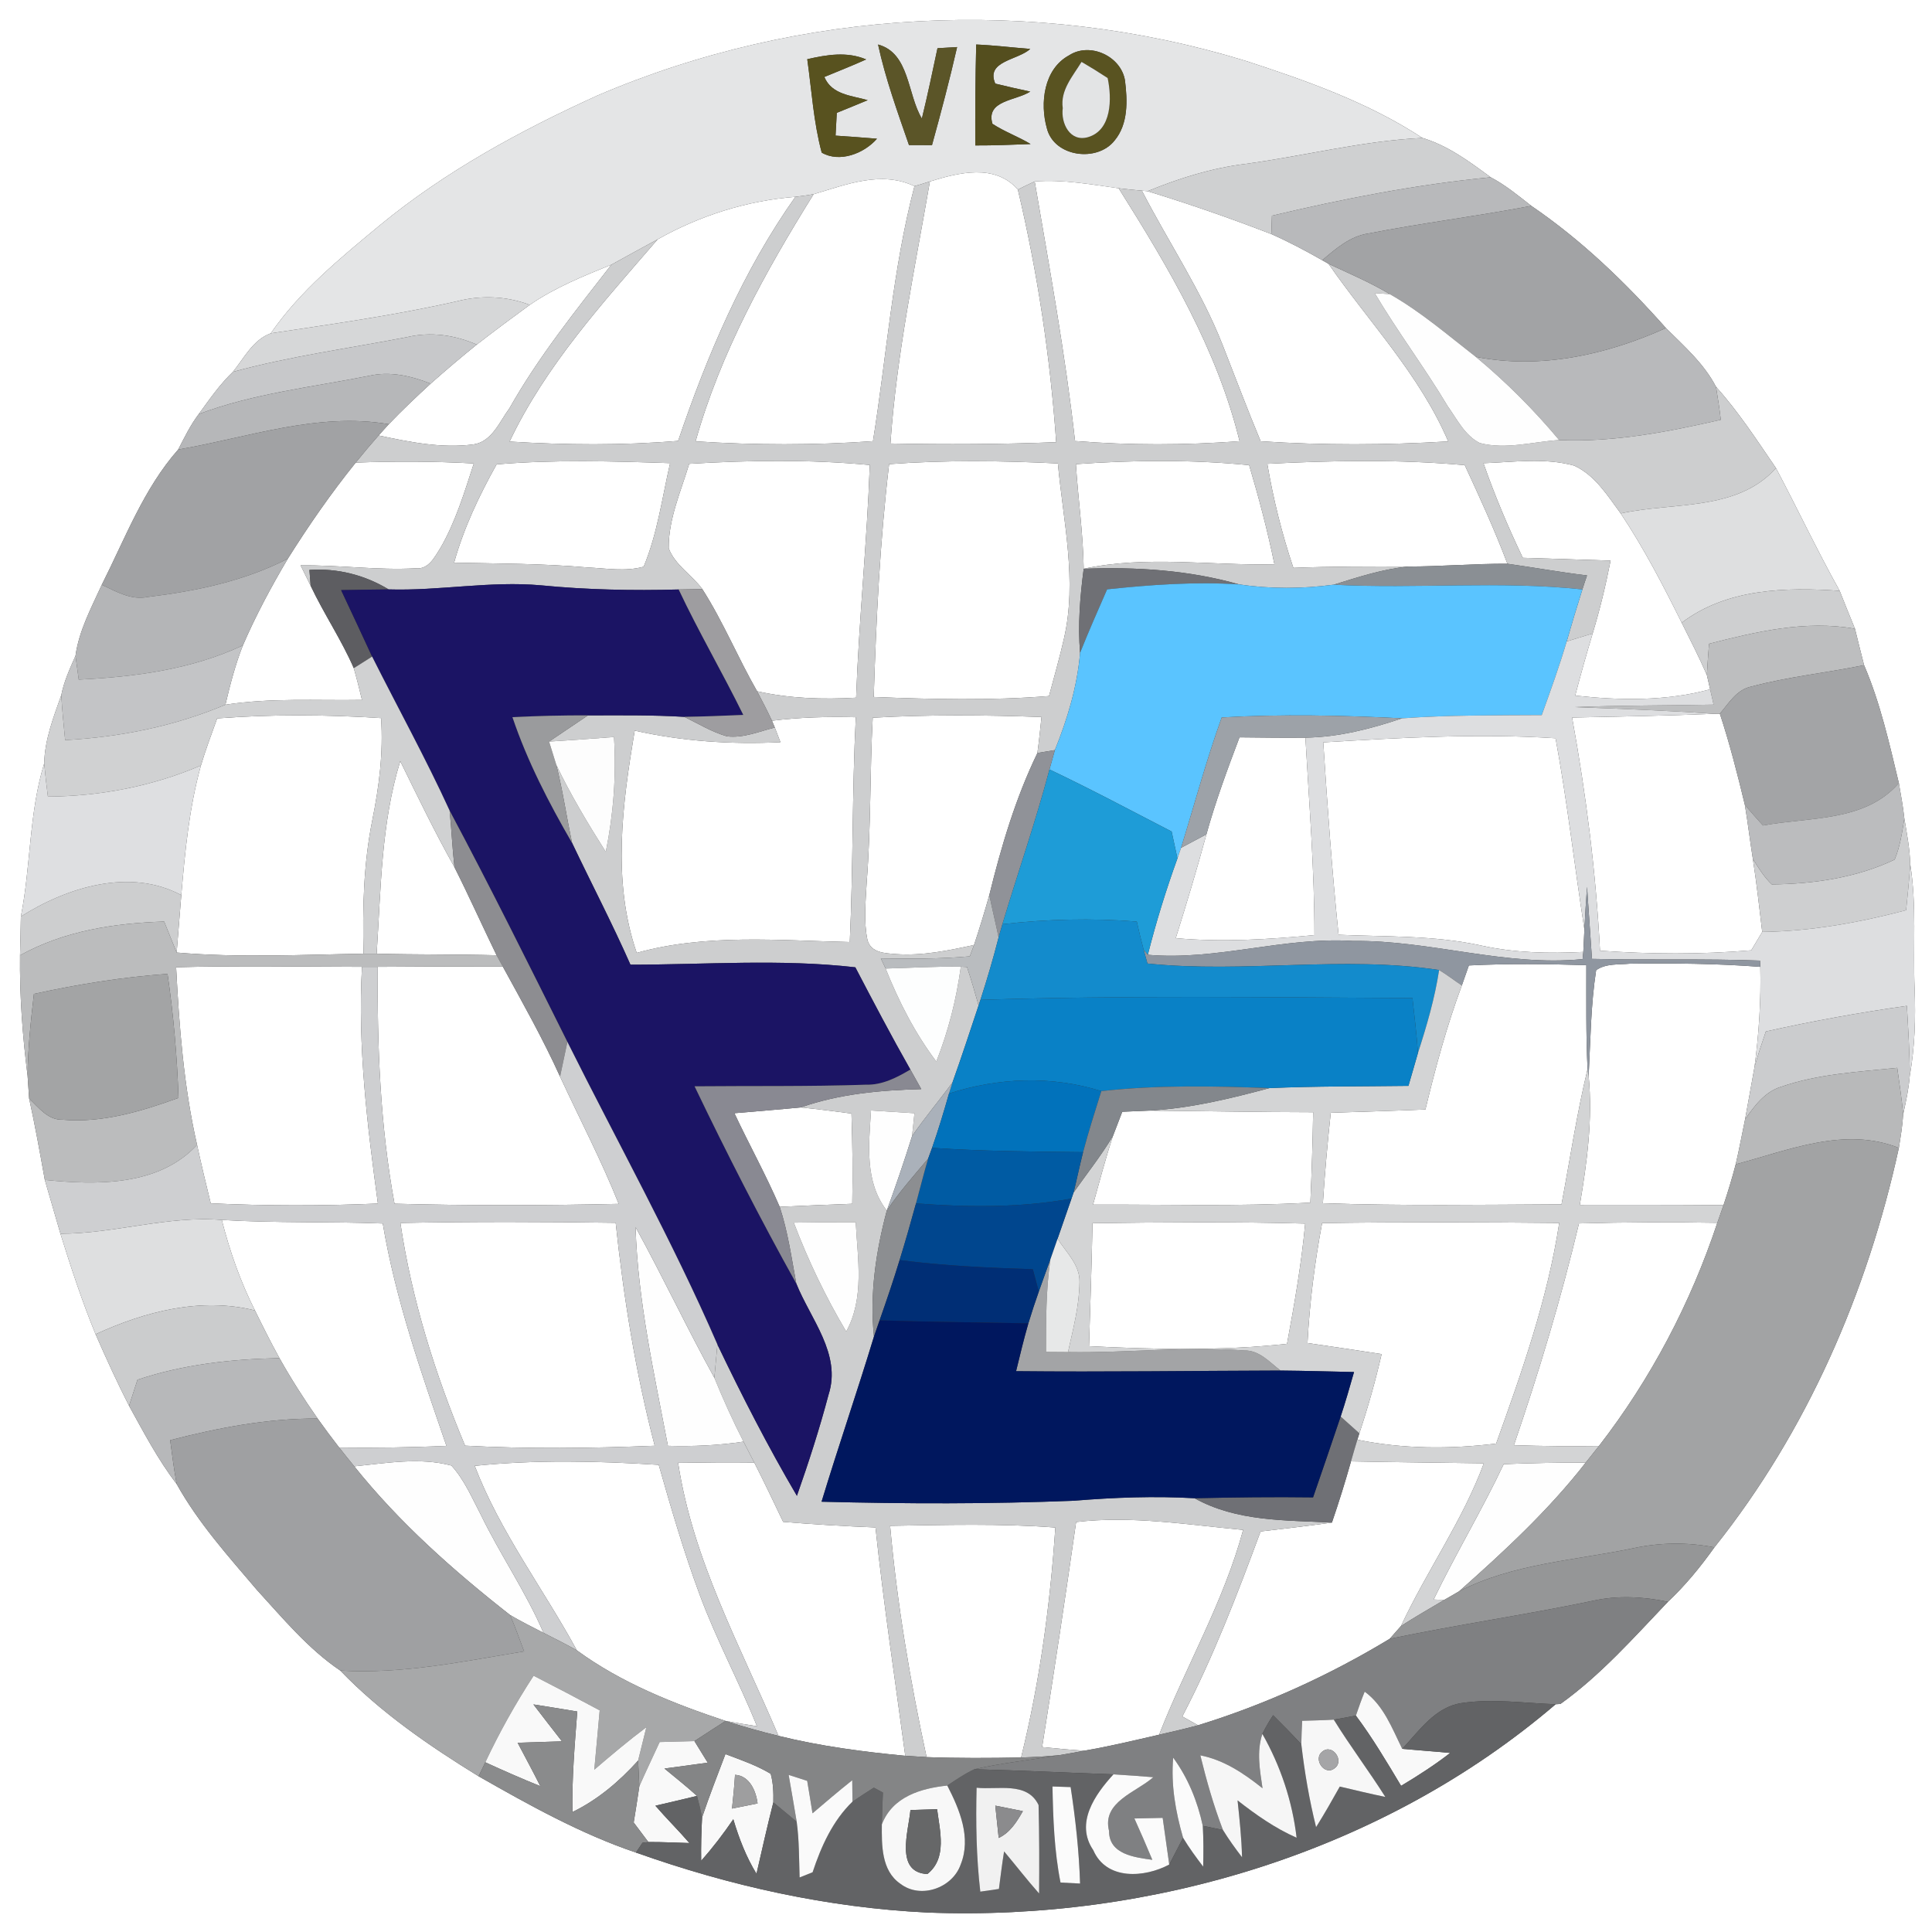 <?xml version="1.0" encoding="UTF-8" ?>
<!DOCTYPE svg PUBLIC "-//W3C//DTD SVG 1.1//EN" "http://www.w3.org/Graphics/SVG/1.1/DTD/svg11.dtd">
<svg width="250pt" height="250pt" viewBox="0 0 250 250" version="1.1" xmlns="http://www.w3.org/2000/svg">
<rect x="0" y="0" width="250" height="250" fill="#333333" stroke="none"/>
<g id="#ffffffff">
<path fill="#ffffff" opacity="1.00" d=" M 0.00 0.00 L 250.00 0.00 L 250.00 250.00 L 0.00 250.00 L 0.00 0.00 M 77.33 12.35 C 67.36 16.88 57.63 22.16 49.15 29.15 C 44.05 33.38 38.83 37.64 35.04 43.13 C 32.76 43.95 31.58 46.33 30.14 48.12 C 28.44 49.74 27.10 51.69 25.72 53.58 C 24.65 54.99 23.87 56.60 23.06 58.17 C 18.59 63.23 16.18 69.71 13.17 75.67 C 11.82 78.64 10.22 81.59 9.77 84.86 C 9.04 86.51 8.28 88.17 7.93 89.95 C 6.92 92.80 5.79 95.71 5.72 98.78 C 3.74 105.21 4.00 112.03 2.70 118.60 C 2.68 120.27 2.63 121.95 2.59 123.62 C 2.53 128.83 2.91 134.03 3.57 139.19 C 3.62 139.93 3.72 141.41 3.77 142.14 C 4.54 145.64 5.17 149.16 5.80 152.68 C 6.47 155.00 7.15 157.32 7.82 159.64 C 9.19 164.03 10.62 168.40 12.37 172.65 C 13.73 175.77 15.15 178.87 16.70 181.91 C 18.61 185.37 20.45 188.89 22.86 192.03 C 25.66 197.06 29.54 201.38 33.25 205.74 C 36.62 209.42 39.86 213.35 44.03 216.17 C 49.26 221.60 55.54 225.91 61.93 229.85 C 68.48 233.58 75.12 237.29 82.29 239.72 C 94.43 244.04 107.11 246.86 120.00 247.48 C 149.07 248.62 179.04 239.57 201.30 220.53 L 201.92 220.49 C 207.13 216.76 211.42 211.89 215.83 207.27 C 218.08 205.15 220.05 202.75 221.84 200.23 C 233.81 185.23 241.64 167.23 245.71 148.54 C 245.94 147.08 246.19 145.64 246.27 144.17 C 246.63 142.54 246.99 140.90 247.12 139.23 C 247.78 135.51 247.90 131.72 247.75 127.95 C 247.53 122.57 248.04 117.16 247.18 111.81 C 247.13 109.83 246.75 107.87 246.42 105.91 C 246.26 104.37 245.97 102.85 245.71 101.33 C 244.47 96.17 243.31 90.96 241.21 86.07 C 240.81 84.50 240.41 82.93 240.03 81.36 C 239.36 79.73 238.70 78.09 238.05 76.45 C 235.14 71.24 232.60 65.84 229.81 60.57 C 227.35 56.97 224.97 53.30 222.05 50.05 C 220.50 47.06 217.92 44.79 215.57 42.45 C 210.35 36.57 204.66 31.07 198.15 26.64 C 196.46 25.32 194.80 23.94 192.89 22.94 C 190.16 20.92 187.36 18.84 184.06 17.85 C 177.05 13.25 169.06 10.44 161.14 7.86 C 133.82 -0.49 103.59 1.10 77.33 12.35 Z" />
<path fill="#ffffff" opacity="1.00" d=" M 120.33 23.48 C 124.07 22.33 128.74 21.14 131.71 24.53 C 134.26 35.26 135.90 46.21 136.67 57.22 C 129.52 57.50 122.37 57.53 115.22 57.39 C 116.01 45.97 118.38 34.74 120.33 23.48 Z" />
<path fill="#ffffff" opacity="1.00" d=" M 105.28 25.13 C 109.53 23.88 114.00 22.05 118.33 24.09 C 115.49 34.91 114.73 46.08 112.96 57.09 C 105.32 57.62 97.66 57.61 90.01 57.11 C 93.23 45.64 99.02 35.18 105.28 25.13 Z" />
<path fill="#ffffff" opacity="1.00" d=" M 133.89 23.48 C 137.53 23.19 141.15 23.87 144.75 24.36 C 151.21 34.61 157.50 45.21 160.40 57.09 C 153.31 57.62 146.19 57.63 139.11 57.07 C 137.85 45.80 135.80 34.65 133.89 23.48 Z" />
<path fill="#ffffff" opacity="1.00" d=" M 85.10 30.97 C 90.56 27.89 96.66 25.96 102.92 25.47 C 96.12 35.08 91.52 45.96 87.75 57.05 C 80.49 57.65 73.20 57.59 65.94 57.14 C 70.62 47.27 78.04 39.16 85.10 30.97 Z" />
<path fill="#ffffff" opacity="1.00" d=" M 147.76 24.67 L 148.50 24.74 C 153.90 26.40 159.25 28.25 164.51 30.29 C 166.77 31.29 168.95 32.45 171.10 33.67 L 171.91 34.14 C 177.18 41.73 183.73 48.52 187.40 57.12 C 179.32 57.60 171.21 57.63 163.13 57.10 C 161.41 52.98 159.84 48.80 158.21 44.65 C 155.46 37.63 151.20 31.35 147.76 24.67 Z" />
<path fill="#ffffff" opacity="1.00" d=" M 68.55 39.45 C 71.80 37.21 75.47 35.73 79.11 34.25 C 74.45 40.25 69.67 46.19 65.93 52.82 C 64.65 54.54 63.68 57.13 61.30 57.50 C 57.17 58.06 53.02 57.20 48.99 56.35 C 49.32 55.98 49.98 55.26 50.31 54.89 C 52.05 53.07 53.88 51.34 55.73 49.64 C 57.68 47.91 59.66 46.23 61.69 44.59 C 63.94 42.84 66.24 41.14 68.55 39.45 Z" />
<path fill="#ffffff" opacity="1.00" d=" M 46.03 59.86 C 51.12 59.67 56.22 59.69 61.31 59.97 C 60.10 63.69 58.96 67.50 56.99 70.91 C 56.23 72.09 55.46 73.72 53.79 73.54 C 48.82 73.81 43.87 73.10 38.90 73.16 C 39.33 74.04 39.76 74.92 40.20 75.80 C 41.91 79.43 44.18 82.77 45.78 86.46 C 46.17 87.82 46.51 89.19 46.84 90.57 C 40.95 90.67 35.02 90.28 29.17 91.19 C 29.78 88.59 30.45 86.00 31.43 83.51 C 33.10 79.64 35.10 75.92 37.24 72.30 C 39.94 68.00 42.84 63.82 46.03 59.86 Z" />
<path fill="#ffffff" opacity="1.00" d=" M 64.26 60.09 C 71.73 59.46 79.23 59.68 86.71 59.93 C 85.68 64.41 85.07 69.05 83.29 73.33 C 80.93 73.99 78.45 73.54 76.04 73.43 C 70.29 72.92 64.52 72.93 58.76 72.81 C 60.01 68.33 62.00 64.13 64.26 60.09 Z" />
<path fill="#ffffff" opacity="1.00" d=" M 89.18 60.02 C 96.96 59.55 104.78 59.44 112.55 60.17 C 112.19 70.22 111.14 80.23 110.78 90.28 C 106.49 90.53 102.17 90.39 97.97 89.45 C 95.48 85.11 93.58 80.45 90.88 76.23 C 89.54 74.40 87.34 73.12 86.53 70.95 C 86.49 67.16 88.11 63.60 89.18 60.02 Z" />
<path fill="#ffffff" opacity="1.00" d=" M 115.05 60.06 C 122.32 59.52 129.61 59.61 136.89 59.97 C 137.58 67.47 139.41 75.11 137.68 82.61 C 137.12 85.11 136.40 87.58 135.74 90.07 C 128.20 90.67 120.61 90.49 113.06 90.19 C 113.38 80.13 113.86 70.06 115.05 60.06 Z" />
<path fill="#ffffff" opacity="1.00" d=" M 139.22 60.06 C 146.68 59.53 154.19 59.46 161.64 60.19 C 162.90 64.43 164.03 68.70 164.91 73.02 C 156.68 73.21 148.37 71.84 140.23 73.60 C 140.16 69.07 139.51 64.58 139.22 60.06 Z" />
<path fill="#ffffff" opacity="1.00" d=" M 163.99 60.02 C 172.50 59.58 181.04 59.43 189.54 60.19 C 191.49 64.39 193.42 68.61 195.06 72.95 C 190.78 72.93 186.52 73.30 182.25 73.31 C 177.28 73.29 172.32 73.29 167.36 73.48 C 165.89 69.09 164.76 64.59 163.99 60.02 Z" />
<path fill="#ffffff" opacity="1.00" d=" M 191.96 59.94 C 195.85 59.80 199.87 59.20 203.69 60.25 C 206.39 61.48 208.02 64.14 209.72 66.44 C 212.72 70.94 215.21 75.74 217.61 80.58 C 218.73 82.82 219.87 85.05 220.87 87.35 C 220.98 87.81 221.19 88.74 221.29 89.20 C 215.59 90.74 209.65 90.65 203.83 90.01 C 204.53 87.32 205.29 84.64 206.09 81.97 C 207.03 78.87 207.79 75.72 208.41 72.54 C 204.62 72.42 200.84 72.30 197.05 72.18 C 195.14 68.19 193.42 64.12 191.96 59.94 Z" />
<path fill="#ffffff" opacity="1.00" d=" M 28.10 92.96 C 35.16 92.42 42.24 92.47 49.31 92.92 C 49.62 97.37 49.05 101.81 48.17 106.16 C 47.03 111.84 46.90 117.64 47.04 123.41 C 38.98 123.54 30.91 123.95 22.86 123.26 C 23.06 120.78 23.26 118.31 23.46 115.83 C 23.94 110.19 24.48 104.52 26.00 99.05 C 26.62 96.99 27.37 94.98 28.10 92.96 Z" />
<path fill="#ffffff" opacity="1.00" d=" M 99.89 93.26 C 103.49 92.81 107.12 92.72 110.74 92.81 C 110.25 102.50 110.41 112.21 109.96 121.90 C 100.76 121.70 91.38 120.80 82.39 123.30 C 79.18 113.96 80.54 104.04 82.13 94.54 C 88.31 95.93 94.67 96.35 100.99 96.04 C 100.81 95.57 100.44 94.62 100.26 94.14 L 99.89 93.26 Z" />
<path fill="#ffffff" opacity="1.00" d=" M 112.93 92.87 C 120.20 92.46 127.49 92.52 134.77 92.78 C 134.61 94.33 134.45 95.89 134.24 97.44 C 131.41 103.28 129.56 109.53 128.02 115.81 C 127.41 117.98 126.75 120.14 126.04 122.28 C 122.73 123.00 119.36 123.70 115.95 123.46 C 114.53 123.34 112.73 123.33 112.25 121.65 C 111.74 119.18 112.02 116.63 112.15 114.14 C 112.71 107.06 112.55 99.96 112.93 92.87 Z" />
<path fill="#ffffff" opacity="1.00" d=" M 203.43 92.85 C 209.58 92.72 215.74 92.62 221.89 92.36 L 222.55 92.35 C 223.82 96.22 224.83 100.17 225.78 104.13 C 226.18 106.46 226.44 108.81 226.82 111.14 C 227.30 114.28 227.66 117.44 228.03 120.59 C 227.56 121.38 227.08 122.17 226.61 122.97 C 220.10 123.52 213.55 123.48 207.04 123.02 C 206.52 112.89 205.24 102.82 203.43 92.85 Z" />
<path fill="#ffffff" opacity="1.00" d=" M 160.39 95.41 C 163.23 95.43 166.07 95.49 168.92 95.45 C 169.40 103.96 170.09 112.47 170.09 121.00 C 164.12 121.57 158.12 121.94 152.14 121.40 C 153.54 116.94 154.89 112.47 156.11 107.96 C 157.29 103.70 158.83 99.54 160.39 95.41 Z" />
<path fill="#ffffff" opacity="1.00" d=" M 171.23 96.06 C 181.24 95.46 191.27 94.88 201.29 95.53 C 202.81 103.73 203.73 112.03 205.02 120.27 C 204.99 120.99 204.92 122.45 204.88 123.18 C 200.47 123.40 196.03 123.31 191.70 122.36 C 185.63 121.02 179.38 121.23 173.21 120.96 C 172.36 112.68 171.77 104.37 171.23 96.06 Z" />
<path fill="#ffffff" opacity="1.00" d=" M 48.74 123.41 C 49.29 115.06 49.31 106.56 51.79 98.49 C 54.06 103.10 56.29 107.74 58.81 112.22 C 60.70 115.98 62.42 119.82 64.26 123.61 C 59.09 123.48 53.91 123.54 48.74 123.41 Z" />
<path fill="#ffffff" opacity="1.00" d=" M 22.79 125.16 C 30.80 124.95 38.82 125.09 46.84 125.11 C 46.27 135.37 47.52 145.59 48.90 155.74 C 41.69 156.05 34.48 156.05 27.27 155.71 C 26.65 153.20 26.05 150.68 25.50 148.15 C 23.78 140.61 23.19 132.87 22.79 125.16 Z" />
<path fill="#ffffff" opacity="1.00" d=" M 48.88 125.11 C 54.27 125.07 59.66 125.05 65.05 125.05 C 67.62 129.75 70.26 134.42 72.47 139.31 C 75.01 144.80 77.83 150.16 80.06 155.78 C 70.39 156.00 60.72 156.02 51.05 155.76 C 49.19 145.65 48.80 135.36 48.88 125.11 Z" />
<path fill="#ffffff" opacity="1.00" d=" M 190.07 124.93 C 195.14 124.67 200.21 124.74 205.27 124.89 C 205.28 129.37 205.21 133.86 205.43 138.34 C 204.03 144.12 203.16 150.00 202.06 155.84 C 191.77 155.89 181.47 156.05 171.18 155.70 C 171.43 151.79 171.78 147.88 172.20 143.99 C 176.28 143.85 180.37 143.74 184.45 143.57 C 185.75 138.15 187.21 132.76 189.16 127.52 C 189.39 126.88 189.85 125.58 190.07 124.93 Z" />
<path fill="#ffffff" opacity="1.00" d=" M 206.54 125.54 C 207.80 124.65 209.46 124.84 210.92 124.70 C 216.54 124.63 222.17 124.68 227.78 125.11 C 227.89 129.43 227.60 133.75 227.04 138.03 C 226.62 140.30 226.24 142.58 225.81 144.85 C 225.41 146.79 225.05 148.73 224.60 150.66 C 224.14 152.44 223.60 154.20 223.02 155.95 C 216.82 155.89 210.63 155.91 204.43 155.91 C 205.36 150.40 206.11 144.83 205.57 139.24 C 205.81 134.67 205.84 130.07 206.54 125.54 Z" />
<path fill="#ffffff" opacity="1.00" d=" M 95.03 144.05 C 97.89 143.80 100.75 143.58 103.61 143.30 C 105.80 143.51 107.99 143.81 110.18 144.09 C 110.31 147.98 110.36 151.88 110.28 155.77 C 107.15 155.89 104.02 156.01 100.89 156.16 C 99.12 152.04 96.94 148.11 95.03 144.05 Z" />
<path fill="#ffffff" opacity="1.00" d=" M 145.22 143.86 C 146.39 143.81 147.57 143.76 148.74 143.71 C 155.80 143.77 162.86 143.91 169.92 143.92 C 169.86 147.82 169.73 151.72 169.56 155.62 C 160.19 156.14 150.81 155.84 141.44 155.88 C 142.27 152.91 143.05 149.93 144.01 147.01 C 144.41 145.96 144.82 144.91 145.22 143.86 Z" />
<path fill="#ffffff" opacity="1.00" d=" M 28.70 157.86 C 35.64 158.28 42.59 158.05 49.53 158.32 C 51.19 168.21 54.53 177.66 57.77 187.10 C 53.14 187.30 48.51 187.37 43.89 187.31 C 42.93 186.08 42.00 184.82 41.10 183.56 C 39.33 181.03 37.67 178.43 36.16 175.74 C 35.04 173.71 34.01 171.65 32.99 169.57 C 31.11 165.85 29.73 161.90 28.70 157.86 Z" />
<path fill="#ffffff" opacity="1.00" d=" M 51.81 158.25 C 61.10 158.07 70.38 158.09 79.67 158.23 C 80.70 167.95 82.25 177.61 84.72 187.08 C 76.55 187.41 68.35 187.51 60.18 187.07 C 56.31 177.82 53.28 168.18 51.81 158.25 Z" />
<path fill="#ffffff" opacity="1.00" d=" M 141.37 158.28 C 150.54 158.16 159.72 158.08 168.89 158.33 C 168.40 163.56 167.50 168.73 166.54 173.89 C 158.03 174.82 149.46 174.61 140.92 174.20 C 141.08 168.90 141.27 163.59 141.37 158.28 Z" />
<path fill="#ffffff" opacity="1.00" d=" M 171.08 158.27 C 181.31 158.11 191.54 158.15 201.76 158.25 C 200.27 168.08 196.94 177.48 193.60 186.80 C 187.62 187.53 181.55 187.51 175.64 186.30 L 175.90 185.47 C 177.02 182.10 177.99 178.68 178.78 175.22 C 175.59 174.72 172.38 174.26 169.19 173.79 C 169.46 168.58 170.12 163.40 171.08 158.27 Z" />
<path fill="#ffffff" opacity="1.00" d=" M 204.32 158.31 C 210.28 158.15 216.25 158.12 222.22 158.23 C 218.77 168.63 213.61 178.45 206.90 187.11 C 203.23 187.16 199.56 187.13 195.90 187.01 C 199.13 177.57 202.01 168.02 204.32 158.31 Z" />
<path fill="#ffffff" opacity="1.00" d=" M 61.43 189.68 C 69.35 188.87 77.31 189.05 85.24 189.55 C 86.85 195.21 88.50 200.87 90.55 206.39 C 92.70 212.19 95.65 217.64 97.95 223.37 C 96.59 223.16 95.24 222.94 93.89 222.69 C 87.14 220.44 80.41 217.78 74.64 213.55 C 70.29 205.55 64.70 198.24 61.43 189.68 Z" />
<path fill="#ffffff" opacity="1.00" d=" M 87.75 189.29 C 91.03 189.24 94.32 189.21 97.60 189.25 C 98.89 191.79 100.12 194.36 101.34 196.93 C 105.32 197.26 109.30 197.49 113.29 197.65 C 114.33 207.53 115.82 217.36 117.14 227.20 C 111.63 226.68 106.12 225.95 100.74 224.62 C 95.83 213.08 89.65 201.86 87.75 189.29 Z" />
<path fill="#ffffff" opacity="1.00" d=" M 174.82 189.10 C 180.55 189.22 186.28 189.26 192.01 189.35 C 189.26 196.77 184.63 203.26 181.29 210.40 C 180.93 210.82 180.19 211.64 179.83 212.06 C 172.05 216.77 163.72 220.57 155.02 223.25 C 154.51 222.96 153.50 222.39 152.99 222.11 C 157.01 214.41 160.11 206.30 163.12 198.17 C 166.20 197.81 169.28 197.45 172.35 197.02 C 173.25 194.40 174.07 191.76 174.82 189.10 Z" />
<path fill="#ffffff" opacity="1.00" d=" M 139.25 196.95 C 146.47 196.10 153.68 197.31 160.86 197.97 C 158.36 207.25 153.47 215.57 149.99 224.47 C 146.77 225.21 143.56 225.98 140.31 226.54 C 138.48 226.43 136.67 226.25 134.85 226.07 C 136.40 216.38 137.86 206.67 139.25 196.95 Z" />
<path fill="#ffffff" opacity="1.00" d=" M 115.18 197.44 C 122.31 197.33 129.45 197.12 136.56 197.66 C 135.89 207.68 134.54 217.66 132.13 227.42 C 128.05 227.50 123.97 227.52 119.90 227.37 C 117.77 217.50 116.08 207.51 115.18 197.44 Z" />
</g>
<g id="#e4e5e6ff">
<path fill="#e4e5e6" opacity="1.00" d=" M 77.33 12.35 C 103.59 1.10 133.82 -0.49 161.14 7.86 C 169.06 10.44 177.05 13.25 184.06 17.85 C 176.33 18.22 168.80 20.18 161.15 21.21 C 156.78 21.75 152.57 23.07 148.50 24.74 L 147.76 24.67 C 146.75 24.58 145.75 24.49 144.75 24.36 C 141.15 23.87 137.53 23.19 133.89 23.48 C 133.15 23.81 132.43 24.17 131.71 24.53 C 128.74 21.14 124.07 22.33 120.33 23.48 C 119.66 23.69 119.00 23.90 118.33 24.09 C 114.00 22.05 109.53 23.88 105.28 25.13 C 104.50 25.26 103.71 25.38 102.92 25.47 C 96.66 25.96 90.56 27.89 85.10 30.97 C 83.10 32.05 81.10 33.15 79.11 34.25 C 75.47 35.73 71.80 37.21 68.55 39.45 C 65.52 38.31 62.24 38.18 59.11 38.99 C 51.16 40.79 43.09 41.92 35.04 43.13 C 38.83 37.64 44.05 33.38 49.15 29.15 C 57.63 22.16 67.36 16.88 77.33 12.35 M 113.62 5.76 C 114.58 10.20 116.14 14.48 117.62 18.77 C 118.61 18.78 119.60 18.78 120.60 18.78 C 121.76 14.57 122.88 10.35 123.85 6.09 C 123.21 6.13 121.94 6.21 121.31 6.24 C 120.66 9.28 120.03 12.33 119.29 15.34 C 117.39 12.20 117.72 6.87 113.62 5.76 M 126.32 5.76 C 126.21 10.11 126.19 14.46 126.20 18.82 C 128.59 18.83 130.98 18.73 133.36 18.64 C 131.77 17.68 129.99 17.05 128.42 16.02 C 127.53 12.96 131.48 13.05 133.31 11.85 C 131.80 11.53 130.29 11.19 128.79 10.82 C 127.51 7.87 131.73 7.80 133.31 6.33 C 130.98 6.15 128.66 5.86 126.32 5.76 M 104.46 7.66 C 105.03 11.70 105.27 15.81 106.33 19.75 C 108.63 21.09 111.80 19.88 113.48 17.95 C 111.69 17.80 109.90 17.67 108.12 17.55 C 108.17 16.57 108.22 15.58 108.28 14.60 C 109.61 14.06 110.95 13.52 112.28 12.96 C 110.19 12.36 107.64 12.27 106.67 9.96 C 108.47 9.21 110.29 8.50 112.08 7.69 C 109.60 6.64 106.99 7.08 104.46 7.66 M 138.34 7.16 C 135.06 8.93 134.54 13.35 135.47 16.62 C 136.41 20.32 141.97 21.04 144.22 18.19 C 146.01 16.05 145.90 13.00 145.57 10.40 C 145.05 7.26 141.03 5.41 138.34 7.16 Z" />
</g>
<g id="#5b5528ff">
<path fill="#5b5528" opacity="1.00" d=" M 113.62 5.76 C 117.72 6.87 117.39 12.20 119.29 15.34 C 120.03 12.33 120.66 9.28 121.31 6.24 C 121.94 6.21 123.21 6.13 123.85 6.09 C 122.88 10.35 121.76 14.57 120.60 18.78 C 119.60 18.78 118.61 18.78 117.62 18.77 C 116.14 14.48 114.58 10.20 113.62 5.76 Z" />
</g>
<g id="#544e1eff">
<path fill="#544e1e" opacity="1.00" d=" M 126.32 5.76 C 128.66 5.86 130.98 6.15 133.31 6.33 C 131.73 7.80 127.51 7.87 128.79 10.82 C 130.29 11.19 131.80 11.53 133.31 11.85 C 131.48 13.05 127.53 12.96 128.42 16.02 C 129.99 17.05 131.77 17.68 133.36 18.64 C 130.98 18.73 128.59 18.83 126.20 18.82 C 126.19 14.46 126.21 10.11 126.32 5.76 Z" />
</g>
<g id="#58521fff">
<path fill="#58521f" opacity="1.00" d=" M 104.46 7.66 C 106.99 7.08 109.60 6.64 112.08 7.69 C 110.29 8.50 108.47 9.21 106.67 9.96 C 107.64 12.27 110.19 12.36 112.28 12.96 C 110.95 13.52 109.61 14.06 108.28 14.60 C 108.22 15.58 108.17 16.57 108.12 17.55 C 109.90 17.67 111.69 17.80 113.48 17.95 C 111.80 19.88 108.63 21.09 106.33 19.75 C 105.27 15.81 105.03 11.70 104.46 7.66 Z" />
</g>
<g id="#595321ff">
<path fill="#595321" opacity="1.00" d=" M 138.34 7.16 C 141.03 5.41 145.05 7.26 145.57 10.40 C 145.90 13.00 146.01 16.05 144.22 18.19 C 141.97 21.04 136.41 20.32 135.47 16.62 C 134.54 13.35 135.06 8.93 138.34 7.16 M 137.52 13.99 C 137.26 15.96 138.46 18.41 140.78 17.75 C 143.88 16.85 143.89 12.74 143.33 10.10 C 142.22 9.37 141.09 8.67 139.95 8.01 C 138.83 9.85 137.18 11.67 137.52 13.99 Z" />
</g>
<g id="#e3e4e5ff">
<path fill="#e3e4e5" opacity="1.00" d=" M 137.52 13.99 C 137.18 11.67 138.83 9.85 139.95 8.01 C 141.09 8.67 142.22 9.37 143.33 10.10 C 143.89 12.74 143.88 16.85 140.78 17.75 C 138.46 18.41 137.26 15.96 137.52 13.99 Z" />
</g>
<g id="#cfd0d1ff">
<path fill="#cfd0d1" opacity="1.00" d=" M 161.15 21.21 C 168.80 20.18 176.33 18.22 184.06 17.85 C 187.36 18.84 190.16 20.92 192.89 22.94 C 183.36 23.86 173.91 25.70 164.59 27.91 C 164.57 28.50 164.53 29.69 164.51 30.29 C 159.25 28.25 153.90 26.40 148.50 24.74 C 152.57 23.07 156.78 21.75 161.15 21.21 Z" />
</g>
<g id="#cdcecfff">
<path fill="#cdcecf" opacity="1.00" d=" M 118.33 24.09 C 119.00 23.90 119.66 23.69 120.33 23.48 C 118.38 34.74 116.01 45.97 115.22 57.39 C 122.37 57.53 129.52 57.50 136.67 57.22 C 135.90 46.21 134.26 35.26 131.71 24.53 C 132.43 24.17 133.15 23.81 133.89 23.48 C 135.80 34.65 137.85 45.80 139.11 57.07 C 146.19 57.63 153.31 57.62 160.40 57.09 C 157.50 45.21 151.21 34.61 144.75 24.36 C 145.75 24.49 146.75 24.58 147.76 24.67 C 151.20 31.35 155.46 37.63 158.21 44.65 C 159.84 48.80 161.41 52.98 163.13 57.10 C 171.21 57.63 179.32 57.60 187.40 57.12 C 183.73 48.52 177.18 41.73 171.91 34.14 C 174.58 35.39 177.30 36.54 179.84 38.06 C 179.35 38.03 178.38 37.96 177.89 37.93 C 180.85 42.93 184.36 47.58 187.34 52.57 C 188.55 54.27 189.55 56.36 191.49 57.33 C 194.87 58.21 198.35 57.16 201.75 56.94 C 208.84 57.25 215.80 55.89 222.67 54.32 C 222.51 52.89 222.28 51.47 222.05 50.05 C 224.97 53.30 227.35 56.97 229.81 60.57 C 224.77 66.21 216.46 64.94 209.72 66.44 C 208.02 64.14 206.39 61.48 203.69 60.25 C 199.87 59.20 195.85 59.80 191.96 59.94 C 193.42 64.12 195.14 68.19 197.05 72.18 C 200.84 72.30 204.62 72.42 208.41 72.54 C 207.79 75.72 207.03 78.87 206.09 81.97 C 204.97 82.31 203.85 82.66 202.73 83.00 C 203.38 80.75 204.05 78.50 204.76 76.27 C 204.96 75.66 205.15 75.06 205.36 74.46 C 201.91 74.05 198.49 73.43 195.06 72.95 C 193.42 68.61 191.49 64.39 189.54 60.19 C 181.04 59.43 172.50 59.58 163.99 60.02 C 164.76 64.59 165.89 69.09 167.36 73.48 C 172.32 73.29 177.28 73.29 182.25 73.31 C 178.93 73.63 175.75 74.67 172.58 75.66 C 168.52 76.20 164.40 76.23 160.34 75.62 C 153.80 73.76 146.99 73.34 140.23 73.60 C 148.37 71.84 156.68 73.21 164.91 73.02 C 164.03 68.70 162.90 64.43 161.64 60.19 C 154.19 59.46 146.68 59.53 139.22 60.06 C 139.51 64.58 140.16 69.07 140.23 73.60 C 139.76 77.20 139.46 80.84 139.76 84.48 C 139.40 88.82 138.13 93.03 136.50 97.06 C 135.94 97.15 134.81 97.34 134.24 97.44 C 134.45 95.89 134.61 94.33 134.77 92.78 C 127.49 92.52 120.20 92.46 112.93 92.87 C 112.55 99.96 112.71 107.06 112.15 114.14 C 112.02 116.63 111.74 119.18 112.25 121.65 C 112.73 123.33 114.53 123.34 115.95 123.46 C 119.36 123.70 122.73 123.00 126.04 122.28 C 125.91 122.65 125.63 123.39 125.49 123.75 C 121.66 124.10 117.82 124.06 113.98 124.02 C 114.14 124.35 114.45 125.00 114.60 125.33 C 116.30 129.59 118.39 133.69 121.16 137.36 C 122.72 133.42 123.76 129.29 124.33 125.09 L 125.13 125.13 C 125.68 126.77 126.15 128.43 126.63 130.10 C 125.52 133.43 124.43 136.77 123.25 140.07 C 121.54 142.41 119.66 144.62 118.02 147.02 C 118.10 146.27 118.25 144.79 118.33 144.05 C 116.46 143.93 114.58 143.81 112.71 143.70 C 112.43 148.11 111.86 152.91 114.75 156.65 C 113.34 161.96 112.52 167.45 113.09 172.95 C 110.92 180.10 108.48 187.17 106.31 194.32 C 117.20 194.60 128.11 194.63 139.00 194.19 C 144.18 193.77 149.38 193.57 154.58 193.87 C 160.03 196.91 166.32 196.70 172.35 197.02 C 169.28 197.45 166.20 197.81 163.12 198.17 C 160.11 206.30 157.01 214.41 152.99 222.11 C 153.50 222.39 154.51 222.96 155.02 223.25 C 153.36 223.71 151.67 224.08 149.99 224.47 C 153.47 215.57 158.36 207.25 160.86 197.97 C 153.68 197.31 146.47 196.10 139.25 196.95 C 137.86 206.67 136.40 216.38 134.85 226.07 C 136.67 226.25 138.48 226.43 140.31 226.54 C 139.23 226.75 138.14 226.94 137.06 227.12 C 135.42 227.29 133.78 227.37 132.13 227.42 C 134.54 217.66 135.89 207.68 136.56 197.66 C 129.45 197.12 122.31 197.33 115.18 197.44 C 116.08 207.51 117.77 217.50 119.90 227.37 C 119.21 227.33 117.83 227.24 117.14 227.20 C 115.82 217.36 114.33 207.53 113.29 197.65 C 109.30 197.49 105.32 197.26 101.34 196.93 C 100.12 194.36 98.89 191.79 97.60 189.25 C 97.14 188.34 96.67 187.44 96.21 186.55 C 94.83 183.85 93.58 181.09 92.44 178.29 C 92.57 176.85 92.70 175.41 92.83 173.97 C 96.01 180.62 99.38 187.20 103.12 193.56 C 104.64 189.24 106.05 184.88 107.22 180.45 C 108.91 175.22 104.87 170.67 103.04 166.09 C 102.42 162.76 101.96 159.39 100.89 156.16 C 104.02 156.01 107.15 155.89 110.28 155.77 C 110.36 151.88 110.31 147.98 110.18 144.09 C 107.99 143.81 105.80 143.51 103.61 143.30 C 108.63 141.54 113.93 141.07 119.21 140.93 C 118.74 140.08 118.27 139.24 117.80 138.40 C 115.33 134.05 113.00 129.61 110.68 125.17 C 101.01 124.06 91.28 124.83 81.58 124.83 C 79.23 119.50 76.53 114.34 74.03 109.08 C 73.31 105.72 72.83 102.32 71.99 98.99 C 73.86 102.88 76.08 106.59 78.39 110.23 C 79.38 105.34 79.76 100.35 79.45 95.37 C 76.65 95.59 73.85 95.78 71.05 95.96 C 72.73 94.83 74.41 93.70 76.08 92.57 C 80.24 92.56 84.41 92.51 88.56 92.76 C 90.37 93.65 92.11 94.72 94.06 95.28 C 96.19 95.54 98.23 94.65 100.26 94.14 C 100.44 94.62 100.81 95.57 100.99 96.04 C 94.67 96.35 88.31 95.93 82.13 94.54 C 80.54 104.04 79.18 113.96 82.39 123.30 C 91.38 120.80 100.76 121.70 109.96 121.90 C 110.41 112.21 110.25 102.50 110.74 92.81 C 107.12 92.72 103.49 92.81 99.89 93.26 C 99.29 91.96 98.63 90.71 97.97 89.45 C 102.17 90.39 106.49 90.53 110.78 90.28 C 111.14 80.23 112.19 70.22 112.55 60.17 C 104.78 59.44 96.96 59.55 89.18 60.02 C 88.11 63.60 86.49 67.16 86.53 70.95 C 87.34 73.12 89.54 74.40 90.88 76.23 C 90.12 76.25 88.58 76.27 87.82 76.28 C 81.87 76.44 75.91 76.32 69.99 75.74 C 63.41 75.15 56.87 76.47 50.29 76.27 C 47.20 74.40 43.65 73.50 40.04 73.75 C 40.08 74.26 40.16 75.29 40.20 75.80 C 39.76 74.92 39.33 74.04 38.90 73.16 C 43.87 73.10 48.82 73.81 53.79 73.54 C 55.46 73.72 56.23 72.09 56.99 70.91 C 58.96 67.50 60.10 63.69 61.31 59.97 C 56.22 59.69 51.12 59.67 46.03 59.86 C 46.99 58.67 47.98 57.50 48.99 56.35 C 53.02 57.20 57.17 58.06 61.30 57.50 C 63.68 57.13 64.65 54.54 65.93 52.82 C 69.67 46.19 74.45 40.25 79.11 34.25 C 81.10 33.15 83.10 32.05 85.10 30.97 C 78.04 39.16 70.62 47.27 65.94 57.14 C 73.20 57.59 80.49 57.65 87.75 57.05 C 91.52 45.96 96.12 35.08 102.92 25.47 C 103.71 25.38 104.50 25.26 105.28 25.13 C 99.02 35.18 93.23 45.64 90.01 57.11 C 97.66 57.61 105.32 57.62 112.96 57.09 C 114.73 46.08 115.49 34.91 118.33 24.09 M 64.26 60.09 C 62.00 64.13 60.01 68.33 58.76 72.81 C 64.52 72.93 70.29 72.92 76.04 73.43 C 78.45 73.54 80.93 73.99 83.29 73.33 C 85.07 69.05 85.68 64.41 86.71 59.93 C 79.23 59.68 71.73 59.46 64.26 60.09 M 115.05 60.06 C 113.86 70.06 113.38 80.13 113.06 90.19 C 120.61 90.49 128.20 90.67 135.74 90.07 C 136.40 87.58 137.12 85.11 137.68 82.61 C 139.41 75.11 137.58 67.47 136.89 59.97 C 129.61 59.61 122.32 59.52 115.05 60.06 M 102.72 158.21 C 104.57 163.09 106.83 167.81 109.50 172.30 C 111.89 167.94 110.97 162.87 110.73 158.15 C 108.06 158.15 105.39 158.16 102.72 158.21 Z" />
<path fill="#cdcecf" opacity="1.00" d=" M 2.70 118.60 C 8.68 114.81 16.83 112.27 23.46 115.83 C 23.26 118.31 23.06 120.78 22.86 123.26 C 22.32 121.92 21.78 120.59 21.24 119.25 C 14.80 119.46 8.29 120.45 2.59 123.62 C 2.63 121.95 2.68 120.27 2.70 118.60 Z" />
</g>
<g id="#b8b9bbff">
<path fill="#b8b9bb" opacity="1.00" d=" M 164.59 27.91 C 173.91 25.70 183.36 23.86 192.89 22.94 C 194.80 23.94 196.46 25.32 198.15 26.64 C 191.15 27.98 184.07 28.85 177.08 30.21 C 174.70 30.56 172.86 32.18 171.10 33.67 C 168.95 32.45 166.77 31.29 164.51 30.29 C 164.53 29.69 164.57 28.50 164.59 27.91 Z" />
<path fill="#b8b9bb" opacity="1.00" d=" M 215.57 42.45 C 217.92 44.79 220.50 47.06 222.05 50.05 C 222.28 51.47 222.51 52.89 222.67 54.32 C 215.80 55.89 208.84 57.25 201.75 56.94 C 198.49 53.04 194.88 49.42 190.96 46.17 C 199.31 47.83 207.93 45.90 215.57 42.45 Z" />
</g>
<g id="#a2a3a5ff">
<path fill="#a2a3a5" opacity="1.00" d=" M 177.08 30.21 C 184.07 28.85 191.15 27.98 198.15 26.64 C 204.66 31.07 210.35 36.57 215.57 42.45 C 207.93 45.90 199.31 47.83 190.96 46.17 C 187.34 43.36 183.85 40.33 179.84 38.06 C 177.30 36.54 174.58 35.39 171.91 34.14 L 171.10 33.67 C 172.86 32.18 174.70 30.56 177.08 30.21 Z" />
</g>
<g id="#d6d7d8ff">
<path fill="#d6d7d8" opacity="1.00" d=" M 59.11 38.99 C 62.24 38.18 65.52 38.31 68.55 39.45 C 66.24 41.14 63.94 42.84 61.69 44.59 C 58.85 43.35 55.74 42.90 52.69 43.62 C 45.17 45.08 37.54 46.09 30.14 48.12 C 31.58 46.33 32.76 43.95 35.04 43.13 C 43.09 41.92 51.16 40.79 59.11 38.99 Z" />
</g>
<g id="#fefefeff">
<path fill="#fefefe" opacity="1.00" d=" M 177.89 37.93 C 178.38 37.96 179.35 38.03 179.84 38.06 C 183.85 40.33 187.34 43.36 190.96 46.17 C 194.88 49.42 198.49 53.04 201.75 56.94 C 198.35 57.16 194.87 58.21 191.49 57.33 C 189.55 56.36 188.55 54.27 187.34 52.57 C 184.36 47.58 180.85 42.93 177.89 37.93 Z" />
<path fill="#fefefe" opacity="1.00" d=" M 112.71 143.70 C 114.58 143.81 116.46 143.93 118.33 144.05 C 118.25 144.79 118.10 146.27 118.02 147.02 C 117.01 150.25 115.91 153.46 114.75 156.65 C 111.86 152.91 112.43 148.11 112.71 143.70 Z" />
<path fill="#fefefe" opacity="1.00" d=" M 102.72 158.21 C 105.39 158.16 108.06 158.15 110.73 158.15 C 110.97 162.87 111.89 167.94 109.50 172.30 C 106.83 167.81 104.57 163.09 102.72 158.21 Z" />
<path fill="#fefefe" opacity="1.00" d=" M 82.24 158.79 C 85.78 165.22 88.89 171.87 92.44 178.29 C 93.58 181.09 94.83 183.85 96.21 186.55 C 92.97 187.04 89.70 187.18 86.43 187.09 C 84.65 177.73 82.54 168.36 82.24 158.79 Z" />
<path fill="#fefefe" opacity="1.00" d=" M 45.84 189.74 C 50.00 189.33 54.31 188.55 58.41 189.64 C 60.08 191.47 61.05 193.78 62.19 195.95 C 64.71 201.16 68.04 205.96 70.33 211.29 C 68.87 210.55 67.41 209.80 66.00 208.98 C 58.68 203.24 51.67 197.03 45.84 189.74 Z" />
<path fill="#fefefe" opacity="1.00" d=" M 194.58 189.46 C 198.12 189.32 201.65 189.25 205.19 189.26 C 200.39 195.43 194.63 200.75 188.80 205.92 C 188.32 206.20 187.36 206.76 186.88 207.03 C 186.53 207.02 185.85 206.99 185.51 206.98 C 188.37 201.06 191.77 195.41 194.58 189.46 Z" />
</g>
<g id="#c7c8caff">
<path fill="#c7c8ca" opacity="1.00" d=" M 52.69 43.62 C 55.74 42.90 58.85 43.35 61.69 44.59 C 59.66 46.23 57.68 47.91 55.73 49.64 C 53.19 48.64 50.44 48.00 47.72 48.64 C 40.35 50.10 32.78 50.92 25.72 53.58 C 27.10 51.69 28.44 49.74 30.14 48.12 C 37.54 46.09 45.17 45.08 52.69 43.62 Z" />
</g>
<g id="#b6b7b9ff">
<path fill="#b6b7b9" opacity="1.00" d=" M 47.72 48.64 C 50.44 48.00 53.19 48.64 55.73 49.64 C 53.88 51.34 52.05 53.07 50.31 54.89 C 41.09 53.31 32.06 56.63 23.06 58.17 C 23.87 56.60 24.65 54.99 25.72 53.58 C 32.78 50.92 40.35 50.10 47.72 48.64 Z" />
</g>
<g id="#a1a2a4ff">
<path fill="#a1a2a4" opacity="1.00" d=" M 23.06 58.17 C 32.06 56.63 41.09 53.31 50.31 54.89 C 49.98 55.26 49.32 55.98 48.99 56.35 C 47.98 57.50 46.99 58.67 46.03 59.86 C 42.84 63.82 39.94 68.00 37.24 72.30 C 31.62 75.19 25.33 76.50 19.10 77.25 C 16.95 77.69 15.03 76.54 13.17 75.67 C 16.18 69.71 18.59 63.23 23.06 58.17 Z" />
</g>
<g id="#dedfe0ff">
<path fill="#dedfe0" opacity="1.00" d=" M 229.81 60.57 C 232.60 65.84 235.14 71.24 238.05 76.45 C 231.06 75.97 223.44 76.15 217.61 80.58 C 215.21 75.74 212.72 70.94 209.72 66.44 C 216.46 64.94 224.77 66.21 229.81 60.57 Z" />
<path fill="#dedfe0" opacity="1.00" d=" M 7.82 159.64 C 14.84 159.64 21.67 157.28 28.70 157.86 C 29.73 161.90 31.11 165.85 32.99 169.57 C 25.99 167.83 18.77 169.70 12.37 172.65 C 10.62 168.40 9.19 164.03 7.82 159.64 Z" />
</g>
<g id="#b4b5b7ff">
<path fill="#b4b5b7" opacity="1.00" d=" M 19.10 77.25 C 25.33 76.50 31.62 75.19 37.24 72.30 C 35.10 75.92 33.10 79.64 31.43 83.51 C 24.79 86.63 17.45 87.59 10.19 87.94 C 10.09 87.17 9.87 85.63 9.77 84.86 C 10.22 81.59 11.82 78.64 13.17 75.67 C 15.03 76.54 16.95 77.69 19.10 77.25 Z" />
</g>
<g id="#8a8f94ff">
<path fill="#8a8f94" opacity="1.00" d=" M 195.06 72.95 C 198.49 73.43 201.91 74.05 205.36 74.46 C 205.15 75.06 204.96 75.66 204.76 76.27 C 194.07 75.13 183.31 76.22 172.58 75.66 C 175.75 74.67 178.93 73.63 182.25 73.31 C 186.52 73.30 190.78 72.93 195.06 72.95 Z" />
</g>
<g id="#5d5d61ff">
<path fill="#5d5d61" opacity="1.00" d=" M 40.04 73.75 C 43.65 73.50 47.20 74.40 50.29 76.27 C 48.24 76.28 46.19 76.33 44.14 76.36 C 45.49 79.22 46.82 82.09 48.15 84.96 C 47.56 85.33 46.38 86.08 45.78 86.46 C 44.18 82.77 41.91 79.43 40.20 75.80 C 40.16 75.29 40.08 74.26 40.04 73.75 Z" />
</g>
<g id="#6f7075ff">
<path fill="#6f7075" opacity="1.00" d=" M 140.23 73.60 C 146.99 73.34 153.80 73.76 160.34 75.62 C 154.64 75.25 148.93 75.66 143.26 76.26 C 142.07 78.99 140.86 81.71 139.76 84.48 C 139.46 80.84 139.76 77.20 140.23 73.60 Z" />
<path fill="#6f7075" opacity="1.00" d=" M 169.91 193.76 C 171.12 190.28 172.30 186.79 173.48 183.30 C 174.09 183.84 175.30 184.93 175.90 185.47 L 175.64 186.30 C 175.36 187.23 175.08 188.16 174.82 189.10 C 174.07 191.76 173.25 194.40 172.35 197.02 C 166.32 196.70 160.03 196.91 154.58 193.87 C 159.69 193.76 164.80 193.69 169.91 193.76 Z" />
</g>
<g id="#1b1464ff">
<path fill="#1b1464" opacity="1.00" d=" M 44.14 76.36 C 46.19 76.33 48.24 76.28 50.29 76.27 C 56.87 76.47 63.41 75.15 69.99 75.74 C 75.91 76.32 81.87 76.44 87.82 76.28 C 90.42 81.79 93.50 87.05 96.18 92.51 C 93.64 92.62 91.10 92.72 88.56 92.76 C 84.41 92.51 80.24 92.56 76.08 92.57 C 72.82 92.56 69.56 92.64 66.31 92.80 C 68.24 98.51 71.01 103.87 74.03 109.08 C 76.53 114.34 79.23 119.50 81.58 124.83 C 91.28 124.83 101.01 124.06 110.68 125.17 C 113.00 129.61 115.33 134.05 117.80 138.40 C 116.05 139.44 114.16 140.42 112.06 140.36 C 104.67 140.61 97.27 140.50 89.88 140.57 C 94.02 149.20 98.38 157.73 103.04 166.09 C 104.87 170.67 108.91 175.22 107.22 180.45 C 106.05 184.88 104.64 189.24 103.12 193.56 C 99.38 187.20 96.01 180.62 92.83 173.97 C 87.02 160.59 79.92 147.85 73.42 134.82 C 68.42 124.80 63.45 114.77 58.18 104.89 C 55.08 98.12 51.49 91.61 48.15 84.96 C 46.82 82.09 45.49 79.22 44.14 76.36 Z" />
</g>
<g id="#9e9da0ff">
<path fill="#9e9da0" opacity="1.00" d=" M 87.82 76.28 C 88.58 76.27 90.12 76.25 90.88 76.23 C 93.58 80.45 95.48 85.11 97.97 89.45 C 98.63 90.71 99.29 91.96 99.89 93.26 L 100.26 94.14 C 98.23 94.65 96.19 95.54 94.06 95.28 C 92.11 94.72 90.37 93.65 88.56 92.76 C 91.10 92.72 93.64 92.62 96.18 92.51 C 93.50 87.05 90.42 81.79 87.82 76.28 Z" />
</g>
<g id="#5ac4ffff">
<path fill="#5ac4ff" opacity="1.00" d=" M 143.26 76.26 C 148.93 75.66 154.64 75.25 160.34 75.62 C 164.40 76.23 168.52 76.20 172.58 75.66 C 183.31 76.22 194.07 75.13 204.76 76.27 C 204.05 78.50 203.38 80.75 202.73 83.00 C 201.78 86.22 200.64 89.37 199.50 92.53 C 193.48 92.57 187.45 92.52 181.43 92.95 C 173.66 92.57 165.87 92.39 158.09 92.84 C 156.09 98.39 154.57 104.08 152.83 109.71 C 152.71 110.05 152.48 110.74 152.36 111.08 C 152.11 109.92 151.86 108.76 151.61 107.60 C 146.36 104.89 141.14 102.10 135.80 99.57 C 135.98 98.94 136.33 97.69 136.50 97.06 C 138.13 93.03 139.40 88.82 139.76 84.48 C 140.86 81.71 142.07 78.99 143.26 76.26 Z" />
</g>
<g id="#cecfd0ff">
<path fill="#cecfd0" opacity="1.00" d=" M 217.61 80.58 C 223.44 76.15 231.06 75.97 238.05 76.45 C 238.70 78.09 239.36 79.73 240.03 81.36 C 233.66 80.23 227.30 81.73 221.15 83.30 C 221.04 84.64 220.95 85.99 220.87 87.35 C 219.87 85.05 218.73 82.82 217.61 80.58 Z" />
<path fill="#cecfd0" opacity="1.00" d=" M 246.42 105.91 C 246.75 107.87 247.13 109.83 247.18 111.81 C 247.06 113.81 246.85 115.79 246.65 117.78 C 240.57 119.38 234.34 120.51 228.03 120.59 C 227.66 117.44 227.30 114.28 226.82 111.14 C 227.54 112.30 228.27 113.49 229.27 114.44 C 234.66 114.39 240.28 113.57 245.17 111.23 C 245.87 109.53 246.14 107.71 246.42 105.91 Z" />
</g>
<g id="#bdbebfff">
<path fill="#bdbebf" opacity="1.00" d=" M 221.15 83.30 C 227.30 81.73 233.66 80.23 240.03 81.36 C 240.41 82.93 240.81 84.50 241.21 86.07 C 236.36 87.07 231.41 87.56 226.63 88.84 C 224.73 89.22 223.71 91.00 222.55 92.35 L 221.89 92.36 C 215.84 91.96 209.79 91.71 203.74 91.50 C 209.74 91.26 215.74 91.30 221.74 91.18 C 221.63 90.68 221.41 89.70 221.29 89.20 C 221.19 88.74 220.98 87.81 220.87 87.35 C 220.95 85.99 221.04 84.64 221.15 83.30 Z" />
</g>
<g id="#dddee0ff">
<path fill="#dddee0" opacity="1.00" d=" M 202.73 83.00 C 203.85 82.66 204.97 82.31 206.09 81.97 C 205.29 84.64 204.53 87.32 203.83 90.01 C 209.65 90.65 215.59 90.74 221.29 89.20 C 221.41 89.70 221.63 90.68 221.74 91.18 C 215.74 91.30 209.74 91.26 203.74 91.50 C 209.79 91.71 215.84 91.96 221.89 92.36 C 215.74 92.62 209.58 92.72 203.43 92.85 C 205.24 102.82 206.52 112.89 207.04 123.02 C 213.55 123.48 220.10 123.52 226.61 122.97 C 227.08 122.17 227.56 121.38 228.03 120.59 C 234.34 120.51 240.57 119.38 246.65 117.78 C 246.85 115.79 247.06 113.81 247.18 111.81 C 248.04 117.16 247.53 122.57 247.75 127.95 C 247.90 131.72 247.78 135.51 247.12 139.23 C 247.12 136.20 246.92 133.18 246.75 130.16 C 240.62 131.02 234.53 132.13 228.50 133.47 C 227.99 134.98 227.48 136.49 227.04 138.03 C 227.60 133.75 227.89 129.43 227.78 125.11 L 227.74 124.30 C 220.49 124.03 213.24 124.25 206.00 124.08 C 205.77 120.97 205.59 117.86 205.36 114.75 C 205.23 116.59 205.11 118.42 205.02 120.27 C 203.73 112.03 202.81 103.73 201.29 95.53 C 191.27 94.88 181.24 95.46 171.23 96.06 C 171.77 104.37 172.36 112.68 173.21 120.96 C 179.38 121.23 185.63 121.02 191.70 122.36 C 196.03 123.31 200.47 123.40 204.88 123.18 L 204.79 124.11 C 194.78 125.10 185.06 121.64 175.06 121.76 C 166.15 121.19 157.44 124.34 148.53 123.55 C 149.59 119.33 150.88 115.18 152.36 111.08 C 152.48 110.74 152.71 110.05 152.83 109.71 C 153.92 109.12 155.01 108.54 156.11 107.96 C 154.89 112.47 153.54 116.94 152.14 121.40 C 158.12 121.94 164.12 121.57 170.09 121.00 C 170.09 112.47 169.40 103.96 168.92 95.45 C 173.21 95.39 177.39 94.31 181.43 92.95 C 187.45 92.52 193.48 92.57 199.50 92.53 C 200.64 89.37 201.78 86.22 202.73 83.00 Z" />
</g>
<g id="#c3c4c6ff">
<path fill="#c3c4c6" opacity="1.00" d=" M 10.19 87.94 C 17.45 87.59 24.79 86.63 31.43 83.51 C 30.45 86.00 29.78 88.59 29.17 91.19 C 22.59 93.97 15.56 95.38 8.43 95.77 C 8.24 93.83 8.04 91.89 7.93 89.95 C 8.28 88.17 9.04 86.51 9.77 84.86 C 9.87 85.63 10.09 87.17 10.19 87.94 Z" />
</g>
<g id="#d0d1d2ff">
<path fill="#d0d1d2" opacity="1.00" d=" M 48.15 84.96 C 51.49 91.61 55.08 98.12 58.18 104.89 C 58.43 107.33 58.53 109.78 58.81 112.22 C 56.29 107.74 54.06 103.10 51.79 98.49 C 49.31 106.56 49.29 115.06 48.74 123.41 C 48.32 123.41 47.46 123.41 47.04 123.41 C 46.90 117.64 47.03 111.84 48.17 106.16 C 49.05 101.81 49.62 97.37 49.31 92.92 C 42.24 92.47 35.16 92.42 28.10 92.96 C 27.37 94.98 26.62 96.99 26.00 99.05 C 19.74 101.74 13.00 103.03 6.20 103.08 C 6.01 101.65 5.85 100.22 5.72 98.78 C 5.79 95.71 6.92 92.80 7.93 89.95 C 8.04 91.89 8.24 93.83 8.43 95.77 C 15.56 95.38 22.59 93.97 29.17 91.19 C 35.02 90.28 40.95 90.67 46.84 90.57 C 46.51 89.19 46.17 87.82 45.78 86.46 C 46.38 86.08 47.56 85.33 48.15 84.96 Z" />
</g>
<g id="#a3a4a6ff">
<path fill="#a3a4a6" opacity="1.00" d=" M 226.63 88.84 C 231.41 87.56 236.36 87.07 241.21 86.07 C 243.31 90.96 244.47 96.17 245.71 101.33 C 241.32 106.40 234.13 105.69 228.13 106.82 C 227.33 105.94 226.53 105.05 225.78 104.13 C 224.83 100.17 223.82 96.22 222.55 92.35 C 223.71 91.00 224.73 89.22 226.63 88.84 Z" />
<path fill="#a3a4a6" opacity="1.00" d=" M 134.42 167.13 C 134.90 165.74 135.42 164.37 135.91 162.99 C 135.35 166.95 135.35 170.95 135.35 174.94 C 136.06 174.94 137.49 174.95 138.20 174.96 C 145.80 175.09 153.40 174.19 161.00 174.75 C 162.95 174.70 164.28 176.26 165.70 177.35 C 154.30 177.38 142.89 177.55 131.48 177.43 C 131.98 175.36 132.48 173.29 133.07 171.24 C 133.49 169.86 133.94 168.49 134.42 167.13 Z" />
</g>
<g id="#9a9b9dff">
<path fill="#9a9b9d" opacity="1.00" d=" M 66.31 92.80 C 69.56 92.64 72.82 92.56 76.08 92.57 C 74.41 93.70 72.73 94.83 71.05 95.96 C 71.36 96.97 71.67 97.98 71.99 98.99 C 72.83 102.32 73.31 105.72 74.03 109.08 C 71.01 103.87 68.24 98.51 66.31 92.80 Z" />
</g>
<g id="#9da2a8ff">
<path fill="#9da2a8" opacity="1.00" d=" M 158.09 92.84 C 165.87 92.39 173.66 92.57 181.43 92.95 C 177.39 94.31 173.21 95.39 168.92 95.45 C 166.07 95.49 163.23 95.43 160.39 95.41 C 158.83 99.54 157.29 103.70 156.11 107.96 C 155.01 108.54 153.92 109.12 152.83 109.71 C 154.57 104.08 156.09 98.39 158.09 92.84 Z" />
</g>
<g id="#fdfdfdff">
<path fill="#fdfdfd" opacity="1.00" d=" M 71.05 95.96 C 73.85 95.78 76.65 95.59 79.45 95.37 C 79.76 100.35 79.38 105.34 78.39 110.23 C 76.08 106.59 73.86 102.88 71.99 98.99 C 71.67 97.98 71.36 96.97 71.05 95.96 Z" />
</g>
<g id="#909298ff">
<path fill="#909298" opacity="1.00" d=" M 134.24 97.44 C 134.81 97.34 135.94 97.15 136.50 97.06 C 136.33 97.69 135.98 98.94 135.80 99.57 C 134.02 106.32 131.71 112.91 129.71 119.59 C 129.58 120.01 129.34 120.87 129.22 121.30 C 128.84 119.46 128.39 117.65 128.02 115.81 C 129.56 109.53 131.41 103.28 134.24 97.44 Z" />
</g>
<g id="#dedfe1ff">
<path fill="#dedfe1" opacity="1.00" d=" M 2.70 118.60 C 4.00 112.03 3.74 105.21 5.72 98.78 C 5.85 100.22 6.01 101.65 6.20 103.08 C 13.00 103.03 19.74 101.74 26.00 99.05 C 24.48 104.52 23.94 110.19 23.46 115.83 C 16.83 112.27 8.68 114.81 2.70 118.60 Z" />
</g>
<g id="#1e9cd7ff">
<path fill="#1e9cd7" opacity="1.00" d=" M 135.80 99.57 C 141.14 102.10 146.36 104.89 151.61 107.60 C 151.86 108.76 152.11 109.92 152.36 111.08 C 150.88 115.18 149.59 119.33 148.53 123.55 L 147.99 122.91 C 147.67 121.69 147.37 120.47 147.10 119.25 C 141.30 118.79 135.48 118.93 129.71 119.59 C 131.71 112.91 134.02 106.32 135.80 99.57 Z" />
</g>
<g id="#bbbcbeff">
<path fill="#bbbcbe" opacity="1.00" d=" M 245.71 101.33 C 245.97 102.85 246.26 104.37 246.42 105.91 C 246.14 107.71 245.87 109.53 245.17 111.23 C 240.28 113.57 234.66 114.39 229.27 114.44 C 228.27 113.49 227.54 112.30 226.82 111.14 C 226.44 108.81 226.18 106.46 225.78 104.13 C 226.53 105.05 227.33 105.94 228.13 106.82 C 234.13 105.69 241.32 106.40 245.71 101.33 Z" />
</g>
<g id="#8d8d91ff">
<path fill="#8d8d91" opacity="1.00" d=" M 58.18 104.89 C 63.45 114.77 68.42 124.80 73.42 134.82 C 73.10 136.32 72.79 137.81 72.47 139.31 C 70.26 134.42 67.62 129.75 65.05 125.05 C 64.85 124.69 64.46 123.97 64.26 123.61 C 62.42 119.82 60.70 115.98 58.81 112.22 C 58.53 109.78 58.43 107.33 58.18 104.89 Z" />
</g>
<g id="#8f96a0ff">
<path fill="#8f96a0" opacity="1.00" d=" M 205.36 114.75 C 205.59 117.86 205.77 120.97 206.00 124.08 C 213.24 124.25 220.49 124.03 227.74 124.30 L 227.78 125.11 C 222.17 124.68 216.54 124.63 210.92 124.70 C 209.46 124.84 207.80 124.65 206.54 125.54 C 205.84 130.07 205.81 134.67 205.57 139.24 L 205.43 138.34 C 205.21 133.86 205.28 129.37 205.27 124.89 C 200.21 124.74 195.14 124.67 190.07 124.93 C 189.85 125.58 189.39 126.88 189.16 127.52 C 188.17 126.86 187.23 126.13 186.22 125.52 C 173.72 123.63 161.03 125.97 148.48 124.68 C 148.36 124.24 148.12 123.35 147.99 122.91 L 148.53 123.55 C 157.44 124.34 166.15 121.19 175.06 121.76 C 185.06 121.64 194.78 125.10 204.79 124.11 L 204.88 123.18 C 204.92 122.45 204.99 120.99 205.02 120.27 C 205.11 118.42 205.23 116.59 205.36 114.75 Z" />
</g>
<g id="#b9bcbfff">
<path fill="#b9bcbf" opacity="1.00" d=" M 126.04 122.28 C 126.75 120.14 127.41 117.98 128.02 115.81 C 128.39 117.65 128.84 119.46 129.22 121.30 C 128.53 124.01 127.73 126.71 126.87 129.38 L 126.63 130.10 C 126.15 128.43 125.68 126.77 125.13 125.13 L 124.33 125.09 C 121.08 125.04 117.84 125.25 114.60 125.33 C 114.45 125.00 114.14 124.35 113.98 124.02 C 117.82 124.06 121.66 124.10 125.49 123.75 C 125.63 123.39 125.91 122.65 126.04 122.28 Z" />
</g>
<g id="#bbbcbdff">
<path fill="#bbbcbd" opacity="1.00" d=" M 2.59 123.62 C 8.29 120.45 14.80 119.46 21.24 119.25 C 21.78 120.59 22.32 121.92 22.86 123.26 C 30.91 123.95 38.98 123.54 47.04 123.41 C 47.46 123.41 48.32 123.41 48.74 123.41 C 53.91 123.54 59.09 123.48 64.26 123.61 C 64.46 123.97 64.85 124.69 65.05 125.05 C 59.66 125.05 54.27 125.07 48.88 125.11 C 48.37 125.11 47.35 125.11 46.84 125.11 C 38.82 125.09 30.80 124.95 22.79 125.16 C 23.19 132.87 23.78 140.61 25.50 148.15 C 20.53 153.51 12.53 153.36 5.80 152.68 C 5.17 149.16 4.54 145.64 3.77 142.14 C 5.01 143.31 6.20 144.95 8.09 144.89 C 13.25 145.34 18.30 143.80 23.10 142.07 C 22.92 136.70 22.45 131.34 21.68 126.02 C 15.85 126.43 10.09 127.37 4.39 128.61 C 3.98 132.12 3.61 135.65 3.57 139.19 C 2.91 134.03 2.53 128.83 2.59 123.62 Z" />
</g>
<g id="#138bccff">
<path fill="#138bcc" opacity="1.00" d=" M 129.71 119.59 C 135.48 118.93 141.30 118.79 147.10 119.25 C 147.37 120.47 147.67 121.69 147.99 122.91 C 148.12 123.35 148.36 124.24 148.48 124.68 C 161.03 125.97 173.72 123.63 186.22 125.52 C 185.66 129.18 184.62 132.74 183.48 136.26 C 183.32 133.88 183.03 131.52 182.77 129.15 C 164.14 129.05 145.49 128.79 126.87 129.38 C 127.73 126.71 128.53 124.01 129.22 121.30 C 129.34 120.87 129.58 120.01 129.71 119.59 Z" />
</g>
<g id="#cecfd1ff">
<path fill="#cecfd1" opacity="1.00" d=" M 46.84 125.11 C 47.35 125.11 48.37 125.11 48.88 125.11 C 48.80 135.36 49.19 145.65 51.05 155.76 C 60.72 156.02 70.39 156.00 80.06 155.78 C 77.83 150.16 75.01 144.80 72.47 139.31 C 72.79 137.81 73.10 136.32 73.42 134.82 C 79.92 147.85 87.02 160.59 92.83 173.97 C 92.70 175.41 92.57 176.85 92.44 178.29 C 88.89 171.87 85.78 165.22 82.24 158.79 C 82.54 168.36 84.65 177.73 86.43 187.09 C 89.70 187.18 92.97 187.04 96.21 186.55 C 96.67 187.44 97.14 188.34 97.60 189.25 C 94.32 189.21 91.03 189.24 87.75 189.29 C 89.65 201.86 95.83 213.08 100.74 224.62 C 98.43 224.06 96.15 223.42 93.89 222.69 C 95.24 222.94 96.59 223.16 97.95 223.37 C 95.65 217.64 92.70 212.19 90.55 206.39 C 88.50 200.87 86.85 195.21 85.24 189.55 C 77.31 189.05 69.35 188.87 61.43 189.68 C 64.70 198.24 70.29 205.55 74.64 213.55 C 73.23 212.75 71.78 212.03 70.33 211.29 C 68.04 205.96 64.71 201.16 62.19 195.95 C 61.05 193.78 60.08 191.47 58.41 189.64 C 54.31 188.55 50.00 189.33 45.84 189.74 C 45.18 188.94 44.53 188.12 43.89 187.31 C 48.51 187.37 53.14 187.30 57.77 187.10 C 54.53 177.66 51.19 168.21 49.53 158.32 C 42.59 158.05 35.64 158.28 28.70 157.86 C 21.67 157.28 14.84 159.64 7.82 159.64 C 7.15 157.32 6.47 155.00 5.80 152.68 C 12.53 153.36 20.53 153.51 25.50 148.15 C 26.05 150.68 26.65 153.20 27.27 155.71 C 34.48 156.05 41.69 156.05 48.90 155.74 C 47.52 145.59 46.27 135.37 46.84 125.11 M 51.81 158.25 C 53.28 168.18 56.31 177.82 60.18 187.07 C 68.35 187.51 76.55 187.41 84.72 187.08 C 82.25 177.61 80.70 167.95 79.67 158.23 C 70.38 158.09 61.10 158.07 51.81 158.25 Z" />
</g>
<g id="#fdfefeff">
<path fill="#fdfefe" opacity="1.00" d=" M 114.60 125.33 C 117.84 125.25 121.08 125.04 124.33 125.09 C 123.76 129.29 122.72 133.42 121.16 137.36 C 118.39 133.69 116.30 129.59 114.60 125.33 Z" />
</g>
<g id="#d3d4d5ff">
<path fill="#d3d4d5" opacity="1.00" d=" M 186.22 125.52 C 187.23 126.13 188.17 126.86 189.16 127.52 C 187.21 132.76 185.75 138.15 184.45 143.57 C 180.37 143.74 176.28 143.85 172.20 143.99 C 171.78 147.88 171.43 151.79 171.18 155.70 C 181.47 156.05 191.77 155.89 202.06 155.84 C 203.16 150.00 204.03 144.12 205.43 138.34 L 205.57 139.24 C 206.11 144.83 205.36 150.40 204.43 155.91 C 210.63 155.91 216.82 155.89 223.02 155.95 C 222.82 156.52 222.42 157.66 222.22 158.23 C 216.25 158.12 210.28 158.15 204.32 158.31 C 202.01 168.02 199.13 177.57 195.90 187.01 C 199.56 187.13 203.23 187.16 206.90 187.11 C 206.33 187.83 205.76 188.55 205.19 189.26 C 201.65 189.25 198.12 189.32 194.58 189.46 C 191.77 195.41 188.37 201.06 185.51 206.98 C 185.85 206.99 186.53 207.02 186.88 207.03 C 185.01 208.14 183.12 209.22 181.29 210.40 C 184.63 203.26 189.26 196.77 192.01 189.35 C 186.28 189.26 180.55 189.22 174.82 189.10 C 175.08 188.16 175.36 187.23 175.64 186.30 C 181.55 187.51 187.62 187.53 193.60 186.80 C 196.94 177.48 200.27 168.08 201.76 158.25 C 191.54 158.15 181.31 158.11 171.08 158.27 C 170.12 163.40 169.46 168.58 169.19 173.79 C 172.38 174.26 175.59 174.72 178.78 175.22 C 177.99 178.68 177.02 182.10 175.90 185.47 C 175.30 184.93 174.09 183.84 173.48 183.30 C 174.11 181.40 174.66 179.47 175.21 177.54 C 172.04 177.47 168.87 177.38 165.70 177.35 C 164.28 176.26 162.95 174.70 161.00 174.75 C 153.40 174.19 145.80 175.09 138.20 174.96 C 138.86 171.96 139.67 168.96 139.69 165.87 C 139.74 163.65 137.95 162.04 136.85 160.29 C 137.45 158.56 138.05 156.83 138.65 155.10 L 138.92 154.31 C 140.63 151.89 142.48 149.55 144.01 147.01 C 143.05 149.93 142.27 152.91 141.44 155.88 C 150.81 155.84 160.19 156.14 169.56 155.62 C 169.73 151.72 169.86 147.82 169.92 143.92 C 162.86 143.91 155.80 143.77 148.74 143.71 C 154.02 143.42 159.17 142.17 164.26 140.80 C 170.25 140.54 176.25 140.59 182.25 140.51 C 182.65 139.09 183.09 137.68 183.48 136.26 C 184.62 132.74 185.66 129.18 186.22 125.52 M 141.37 158.28 C 141.27 163.59 141.08 168.90 140.92 174.20 C 149.46 174.61 158.03 174.82 166.54 173.89 C 167.50 168.73 168.40 163.56 168.89 158.33 C 159.72 158.08 150.54 158.16 141.37 158.28 Z" />
</g>
<g id="#a3a4a5ff">
<path fill="#a3a4a5" opacity="1.00" d=" M 4.39 128.61 C 10.09 127.37 15.85 126.43 21.68 126.02 C 22.45 131.34 22.92 136.70 23.10 142.07 C 18.30 143.80 13.25 145.34 8.09 144.89 C 6.20 144.95 5.01 143.31 3.77 142.14 C 3.72 141.41 3.62 139.93 3.57 139.19 C 3.61 135.65 3.98 132.12 4.39 128.61 Z" />
</g>
<g id="#0981c6ff">
<path fill="#0981c6" opacity="1.00" d=" M 126.87 129.38 C 145.49 128.79 164.14 129.05 182.77 129.15 C 183.03 131.52 183.32 133.88 183.48 136.26 C 183.09 137.68 182.65 139.09 182.25 140.51 C 176.25 140.59 170.25 140.54 164.26 140.80 C 157.01 140.53 149.74 140.38 142.51 141.19 C 136.08 139.17 129.19 139.43 122.80 141.50 C 122.92 141.14 123.14 140.43 123.25 140.07 C 124.43 136.77 125.52 133.43 126.63 130.10 L 126.87 129.38 Z" />
</g>
<g id="#cbccceff">
<path fill="#cbccce" opacity="1.00" d=" M 228.50 133.47 C 234.53 132.13 240.62 131.02 246.75 130.16 C 246.92 133.18 247.12 136.20 247.12 139.23 C 246.99 140.90 246.63 142.54 246.27 144.17 C 246.08 142.16 245.78 140.17 245.50 138.18 C 240.46 138.70 235.30 138.96 230.47 140.63 C 228.36 141.28 227.01 143.12 225.81 144.85 C 226.24 142.58 226.62 140.30 227.04 138.03 C 227.48 136.49 227.99 134.98 228.50 133.47 Z" />
</g>
<g id="#898992ff">
<path fill="#898992" opacity="1.00" d=" M 117.80 138.40 C 118.27 139.24 118.74 140.08 119.21 140.93 C 113.93 141.07 108.63 141.54 103.61 143.30 C 100.75 143.58 97.89 143.80 95.03 144.05 C 96.94 148.11 99.12 152.04 100.89 156.16 C 101.96 159.39 102.42 162.76 103.04 166.09 C 98.38 157.73 94.02 149.20 89.88 140.57 C 97.27 140.50 104.67 140.61 112.06 140.36 C 114.16 140.42 116.05 139.44 117.80 138.40 Z" />
</g>
<g id="#b8b9baff">
<path fill="#b8b9ba" opacity="1.00" d=" M 230.47 140.63 C 235.30 138.96 240.46 138.70 245.50 138.18 C 245.78 140.17 246.08 142.16 246.27 144.17 C 246.19 145.64 245.94 147.08 245.71 148.54 C 238.71 145.74 231.42 148.85 224.60 150.66 C 225.05 148.73 225.41 146.79 225.81 144.85 C 227.01 143.12 228.36 141.28 230.47 140.63 Z" />
</g>
<g id="#aab1baff">
<path fill="#aab1ba" opacity="1.00" d=" M 118.02 147.02 C 119.66 144.62 121.54 142.41 123.25 140.07 C 123.14 140.43 122.92 141.14 122.80 141.50 C 122.13 143.86 121.42 146.21 120.61 148.53 C 120.48 148.88 120.22 149.58 120.10 149.93 C 118.25 152.12 116.35 154.27 114.75 156.65 C 115.91 153.46 117.01 150.25 118.02 147.02 Z" />
</g>
<g id="#0172bbff">
<path fill="#0172bb" opacity="1.00" d=" M 122.80 141.50 C 129.19 139.43 136.08 139.17 142.51 141.19 C 141.69 143.81 140.85 146.43 140.15 149.09 C 133.64 149.02 127.11 148.97 120.61 148.53 C 121.42 146.21 122.13 143.86 122.80 141.50 Z" />
</g>
<g id="#83878cff">
<path fill="#83878c" opacity="1.00" d=" M 142.51 141.19 C 149.74 140.38 157.01 140.53 164.26 140.80 C 159.17 142.17 154.02 143.42 148.74 143.71 C 147.57 143.76 146.39 143.81 145.22 143.86 C 144.82 144.91 144.41 145.96 144.01 147.01 C 142.48 149.55 140.63 151.89 138.92 154.31 C 139.35 152.58 139.71 150.82 140.15 149.09 C 140.85 146.43 141.69 143.81 142.51 141.19 Z" />
</g>
<g id="#a2a3a4ff">
<path fill="#a2a3a4" opacity="1.00" d=" M 224.60 150.66 C 231.42 148.85 238.71 145.74 245.71 148.54 C 241.64 167.23 233.81 185.23 221.84 200.23 C 218.39 199.55 214.84 199.59 211.41 200.33 C 203.82 201.92 195.81 202.31 188.80 205.92 C 194.63 200.75 200.39 195.43 205.19 189.26 C 205.76 188.55 206.33 187.83 206.90 187.11 C 213.61 178.45 218.77 168.63 222.22 158.23 C 222.42 157.66 222.82 156.52 223.02 155.95 C 223.60 154.20 224.14 152.44 224.60 150.66 Z" />
</g>
<g id="#005ba3ff">
<path fill="#005ba3" opacity="1.00" d=" M 120.10 149.93 C 120.22 149.58 120.48 148.88 120.61 148.53 C 127.11 148.97 133.64 149.02 140.15 149.09 C 139.71 150.82 139.35 152.58 138.92 154.31 L 138.65 155.10 C 132.01 156.30 125.24 156.23 118.53 155.72 C 119.06 153.79 119.53 151.85 120.10 149.93 Z" />
</g>
<g id="#8c8e91ff">
<path fill="#8c8e91" opacity="1.00" d=" M 114.75 156.65 C 116.35 154.27 118.25 152.12 120.10 149.93 C 119.53 151.85 119.06 153.79 118.53 155.72 C 117.86 158.18 117.16 160.62 116.41 163.05 C 115.61 165.67 114.73 168.26 113.82 170.85 C 113.64 171.37 113.27 172.42 113.09 172.95 C 112.52 167.45 113.34 161.96 114.75 156.65 Z" />
</g>
<g id="#00468eff">
<path fill="#00468e" opacity="1.00" d=" M 118.53 155.72 C 125.24 156.23 132.01 156.30 138.65 155.10 C 138.05 156.83 137.45 158.56 136.85 160.29 C 136.62 160.97 136.15 162.32 135.91 162.99 C 135.42 164.37 134.90 165.74 134.42 167.13 C 134.23 166.40 133.84 164.96 133.65 164.24 C 127.89 164.05 122.13 163.80 116.41 163.05 C 117.16 160.62 117.86 158.18 118.53 155.72 Z" />
</g>
<g id="#e7e8e8ff">
<path fill="#e7e8e8" opacity="1.00" d=" M 136.85 160.29 C 137.95 162.04 139.74 163.65 139.69 165.87 C 139.67 168.96 138.86 171.96 138.20 174.96 C 137.49 174.95 136.06 174.94 135.35 174.94 C 135.35 170.95 135.35 166.95 135.91 162.99 C 136.15 162.32 136.62 160.97 136.85 160.29 Z" />
</g>
<g id="#002e75ff">
<path fill="#002e75" opacity="1.00" d=" M 116.41 163.05 C 122.13 163.80 127.89 164.05 133.65 164.24 C 133.84 164.96 134.23 166.40 134.42 167.13 C 133.94 168.49 133.49 169.86 133.07 171.24 C 126.66 171.11 120.24 171.06 113.82 170.85 C 114.73 168.26 115.61 165.67 116.41 163.05 Z" />
</g>
<g id="#cbcccdff">
<path fill="#cbcccd" opacity="1.00" d=" M 12.37 172.65 C 18.77 169.70 25.99 167.83 32.99 169.57 C 34.01 171.65 35.04 173.71 36.16 175.74 C 29.94 175.87 23.71 176.55 17.79 178.54 C 17.43 179.66 17.06 180.78 16.70 181.91 C 15.15 178.87 13.73 175.77 12.37 172.65 Z" />
</g>
<g id="#00175eff">
<path fill="#00175e" opacity="1.00" d=" M 113.82 170.85 C 120.24 171.06 126.66 171.11 133.07 171.24 C 132.48 173.29 131.98 175.36 131.48 177.43 C 142.89 177.55 154.30 177.38 165.70 177.35 C 168.87 177.38 172.04 177.47 175.21 177.54 C 174.66 179.47 174.11 181.40 173.48 183.30 C 172.30 186.79 171.12 190.28 169.91 193.76 C 164.80 193.69 159.69 193.76 154.58 193.87 C 149.38 193.57 144.18 193.77 139.00 194.19 C 128.11 194.63 117.20 194.60 106.31 194.32 C 108.48 187.17 110.92 180.10 113.09 172.95 C 113.27 172.42 113.64 171.37 113.82 170.85 Z" />
</g>
<g id="#b7b8baff">
<path fill="#b7b8ba" opacity="1.00" d=" M 17.79 178.54 C 23.71 176.55 29.94 175.87 36.16 175.74 C 37.67 178.43 39.33 181.03 41.10 183.56 C 34.63 183.53 28.26 184.75 22.02 186.36 C 22.27 188.25 22.51 190.15 22.86 192.03 C 20.45 188.89 18.61 185.37 16.70 181.91 C 17.06 180.78 17.43 179.66 17.79 178.54 Z" />
</g>
<g id="#9fa0a2ff">
<path fill="#9fa0a2" opacity="1.00" d=" M 22.02 186.36 C 28.26 184.75 34.63 183.53 41.10 183.56 C 42.00 184.82 42.93 186.08 43.89 187.31 C 44.53 188.12 45.18 188.94 45.84 189.74 C 51.67 197.03 58.68 203.24 66.00 208.98 C 66.66 210.53 67.23 212.11 67.82 213.69 C 59.96 214.98 52.04 216.66 44.03 216.17 C 39.86 213.35 36.62 209.42 33.25 205.74 C 29.54 201.38 25.66 197.06 22.86 192.03 C 22.51 190.15 22.27 188.25 22.02 186.36 Z" />
</g>
<g id="#959697ff">
<path fill="#959697" opacity="1.00" d=" M 211.41 200.33 C 214.84 199.59 218.39 199.55 221.84 200.23 C 220.05 202.75 218.08 205.15 215.83 207.27 C 212.62 206.60 209.30 206.42 206.08 207.15 C 197.37 208.97 188.54 210.24 179.83 212.06 C 180.19 211.64 180.93 210.82 181.29 210.40 C 183.12 209.22 185.01 208.14 186.88 207.03 C 187.36 206.76 188.32 206.20 188.80 205.92 C 195.81 202.31 203.82 201.92 211.41 200.33 Z" />
</g>
<g id="#7f8082ff">
<path fill="#7f8082" opacity="1.00" d=" M 206.08 207.15 C 209.30 206.42 212.62 206.60 215.83 207.27 C 211.42 211.89 207.13 216.76 201.92 220.49 L 201.30 220.53 C 197.24 220.39 193.15 219.77 189.11 220.38 C 185.70 220.90 183.64 223.97 181.45 226.30 C 180.14 223.66 179.06 220.70 176.59 218.90 C 176.17 219.92 175.81 220.96 175.45 222.00 C 174.50 222.19 173.54 222.36 172.59 222.52 C 171.23 222.61 169.86 222.62 168.50 222.67 C 168.44 223.68 168.41 224.69 168.39 225.71 C 167.20 224.42 165.97 223.18 164.74 221.95 C 164.23 222.72 163.76 223.53 163.35 224.37 C 162.58 226.66 163.03 229.08 163.37 231.40 C 160.98 229.49 158.37 227.73 155.32 227.14 C 156.12 230.40 157.04 233.65 158.25 236.80 C 157.59 236.67 156.29 236.39 155.64 236.26 C 154.96 233.09 153.73 230.06 151.81 227.44 C 151.50 230.95 152.12 234.45 153.09 237.81 C 152.49 238.96 151.91 240.12 151.30 241.27 C 151.02 239.26 150.73 237.24 150.45 235.23 C 149.23 235.25 148.01 235.28 146.79 235.31 C 147.59 237.08 148.36 238.86 149.11 240.66 C 146.83 240.34 143.49 239.96 143.51 236.92 C 142.57 233.17 147.00 231.94 149.24 229.97 C 147.52 229.83 145.80 229.70 144.08 229.60 C 138.08 229.39 132.08 229.09 126.08 228.94 C 129.70 228.12 133.40 227.74 137.06 227.12 C 138.14 226.94 139.23 226.75 140.31 226.54 C 143.56 225.98 146.77 225.21 149.99 224.47 C 151.67 224.08 153.36 223.71 155.02 223.25 C 163.72 220.57 172.05 216.77 179.83 212.06 C 188.54 210.24 197.37 208.97 206.08 207.15 Z" />
</g>
<g id="#a7a8a9ff">
<path fill="#a7a8a9" opacity="1.00" d=" M 66.00 208.98 C 67.41 209.80 68.87 210.55 70.33 211.29 C 71.78 212.03 73.23 212.75 74.64 213.55 C 80.41 217.78 87.14 220.44 93.89 222.69 C 92.54 223.55 91.20 224.43 89.86 225.30 C 88.36 225.35 86.86 225.37 85.36 225.42 C 84.49 227.32 83.58 229.21 82.73 231.14 C 82.68 230.03 82.62 228.92 82.57 227.82 C 82.93 226.38 83.28 224.93 83.64 223.50 C 81.32 225.24 79.10 227.11 76.90 229.00 C 77.13 226.44 77.38 223.88 77.60 221.32 C 74.76 219.80 71.91 218.30 69.05 216.84 C 66.71 220.43 64.62 224.17 62.80 228.04 C 62.58 228.49 62.15 229.40 61.93 229.85 C 55.54 225.91 49.26 221.60 44.03 216.17 C 52.04 216.66 59.96 214.98 67.82 213.69 C 67.23 212.11 66.66 210.53 66.00 208.98 Z" />
</g>
<g id="#f9f9f9ff">
<path fill="#f9f9f9" opacity="1.00" d=" M 69.05 216.84 C 71.91 218.30 74.76 219.80 77.60 221.32 C 77.38 223.88 77.13 226.44 76.90 229.00 C 79.10 227.11 81.32 225.24 83.64 223.50 C 83.28 224.93 82.93 226.38 82.57 227.82 C 80.14 230.51 77.35 232.89 74.07 234.48 C 74.00 230.13 74.36 225.80 74.70 221.47 C 72.80 221.16 70.91 220.84 69.02 220.55 C 70.24 222.15 71.48 223.74 72.72 225.33 C 70.80 225.40 68.89 225.45 66.98 225.51 C 67.96 227.38 68.97 229.24 69.92 231.13 C 67.52 230.16 65.15 229.12 62.80 228.04 C 64.62 224.17 66.71 220.43 69.05 216.84 Z" />
<path fill="#f9f9f9" opacity="1.00" d=" M 176.59 218.90 C 179.06 220.70 180.14 223.66 181.45 226.30 C 183.52 226.49 185.59 226.63 187.66 226.83 C 185.64 228.39 183.49 229.78 181.30 231.09 C 179.45 228.00 177.61 224.89 175.45 222.00 C 175.81 220.96 176.17 219.92 176.59 218.90 Z" />
<path fill="#f9f9f9" opacity="1.00" d=" M 85.36 225.42 C 86.86 225.37 88.36 225.35 89.86 225.30 C 90.29 226.00 91.15 227.39 91.58 228.09 C 89.72 228.35 87.85 228.59 85.98 228.85 C 87.39 230.02 88.83 231.15 90.19 232.39 C 88.40 232.82 86.60 233.25 84.81 233.66 C 86.23 235.31 87.79 236.84 89.21 238.49 C 87.44 238.45 85.67 238.34 83.90 238.36 C 83.27 237.51 82.64 236.67 82.00 235.83 C 82.27 234.27 82.49 232.70 82.73 231.14 C 83.58 229.21 84.49 227.32 85.36 225.42 Z" />
<path fill="#f9f9f9" opacity="1.00" d=" M 90.85 235.16 C 91.79 232.41 92.83 229.69 93.87 226.98 C 95.86 227.73 97.90 228.43 99.73 229.53 C 100.06 230.73 100.10 231.98 100.07 233.22 C 99.29 236.28 98.60 239.38 97.89 242.47 C 96.55 240.28 95.62 237.87 94.89 235.41 C 93.61 237.29 92.23 239.09 90.73 240.79 C 90.70 238.91 90.75 237.03 90.85 235.16 M 95.11 229.66 C 95.02 231.12 94.88 232.58 94.72 234.03 C 95.55 233.86 97.20 233.53 98.03 233.36 C 97.83 231.75 96.99 229.77 95.11 229.66 Z" />
</g>
<g id="#8a8b8cff">
<path fill="#8a8b8c" opacity="1.00" d=" M 69.02 220.55 C 70.91 220.84 72.80 221.16 74.70 221.47 C 74.36 225.80 74.00 230.13 74.07 234.48 C 77.35 232.89 80.14 230.51 82.57 227.82 C 82.62 228.92 82.68 230.03 82.73 231.14 C 82.49 232.70 82.27 234.27 82.00 235.83 C 82.64 236.67 83.27 237.51 83.90 238.36 C 83.71 238.39 83.33 238.43 83.14 238.45 C 82.93 238.77 82.50 239.40 82.29 239.72 C 75.12 237.29 68.48 233.58 61.93 229.85 C 62.15 229.40 62.58 228.49 62.80 228.04 C 65.15 229.12 67.52 230.16 69.92 231.13 C 68.97 229.24 67.96 227.38 66.98 225.51 C 68.89 225.45 70.80 225.40 72.72 225.33 C 71.48 223.74 70.24 222.15 69.02 220.55 Z" />
</g>
<g id="#626365ff">
<path fill="#626365" opacity="1.00" d=" M 181.45 226.30 C 183.64 223.97 185.70 220.90 189.11 220.38 C 193.15 219.77 197.24 220.39 201.30 220.53 C 179.04 239.57 149.07 248.62 120.00 247.48 C 107.11 246.86 94.43 244.04 82.29 239.72 C 82.50 239.40 82.93 238.77 83.14 238.45 C 83.33 238.43 83.71 238.39 83.90 238.36 C 85.67 238.34 87.44 238.45 89.21 238.49 C 87.79 236.84 86.23 235.31 84.81 233.66 C 86.60 233.25 88.40 232.82 90.19 232.39 C 90.44 233.30 90.66 234.22 90.85 235.16 C 90.75 237.03 90.70 238.91 90.73 240.79 C 92.23 239.09 93.61 237.29 94.89 235.41 C 95.62 237.87 96.55 240.28 97.89 242.47 C 98.60 239.38 99.29 236.28 100.07 233.22 C 101.09 234.04 102.08 234.90 103.09 235.73 C 103.42 238.12 103.39 240.53 103.47 242.94 C 103.89 242.77 104.73 242.44 105.15 242.27 C 106.26 238.92 107.74 235.62 110.31 233.13 C 111.22 232.50 112.15 231.91 113.07 231.32 C 113.37 231.47 113.96 231.79 114.25 231.95 C 114.19 233.32 114.14 234.69 114.11 236.07 C 114.09 238.74 114.03 242.06 116.51 243.76 C 119.13 245.77 123.24 244.32 124.31 241.27 C 125.71 237.79 124.17 234.15 122.58 231.05 C 123.72 230.30 124.84 229.51 126.08 228.94 C 132.08 229.09 138.08 229.39 144.08 229.60 C 141.70 232.20 139.08 235.91 141.47 239.41 C 143.17 243.34 148.10 242.98 151.30 241.27 C 151.91 240.12 152.49 238.96 153.09 237.81 C 153.87 239.11 154.77 240.33 155.69 241.54 C 155.73 239.77 155.74 238.01 155.64 236.26 C 156.29 236.39 157.59 236.67 158.25 236.80 C 159.00 238.02 159.84 239.18 160.72 240.33 C 160.66 237.86 160.40 235.42 160.14 232.97 C 162.52 234.83 165.00 236.58 167.78 237.80 C 167.23 233.08 165.70 228.50 163.35 224.37 C 163.76 223.53 164.23 222.72 164.74 221.95 C 165.97 223.18 167.20 224.42 168.39 225.71 C 168.81 229.32 169.42 232.90 170.30 236.43 C 171.38 234.71 172.38 232.95 173.37 231.18 C 175.33 231.64 177.28 232.12 179.26 232.52 C 177.12 229.13 174.69 225.93 172.59 222.52 C 173.54 222.36 174.50 222.19 175.45 222.00 C 177.61 224.89 179.45 228.00 181.30 231.09 C 183.49 229.78 185.64 228.39 187.66 226.83 C 185.59 226.63 183.52 226.49 181.45 226.30 M 126.37 231.33 C 126.26 235.82 126.33 240.32 126.85 244.78 C 127.45 244.70 128.66 244.52 129.26 244.43 C 129.47 242.81 129.67 241.18 129.93 239.57 C 131.45 241.38 132.89 243.25 134.46 245.02 C 134.49 241.20 134.49 237.38 134.39 233.57 C 132.92 230.49 129.09 231.63 126.37 231.33 M 136.19 231.17 C 136.27 235.33 136.42 239.51 137.23 243.60 C 137.87 243.63 139.13 243.69 139.76 243.73 C 139.63 239.54 139.17 235.38 138.54 231.25 C 137.95 231.23 136.78 231.19 136.19 231.17 Z" />
</g>
<g id="#f7f7f7ff">
<path fill="#f7f7f7" opacity="1.00" d=" M 168.50 222.67 C 169.86 222.62 171.23 222.61 172.59 222.52 C 174.69 225.93 177.12 229.13 179.26 232.52 C 177.28 232.12 175.33 231.64 173.37 231.18 C 172.38 232.95 171.38 234.71 170.30 236.43 C 169.42 232.90 168.81 229.32 168.39 225.71 C 168.41 224.69 168.44 223.68 168.50 222.67 M 171.13 226.64 C 169.84 227.59 171.40 229.87 172.71 228.80 C 174.00 227.85 172.42 225.60 171.13 226.64 Z" />
</g>
<g id="#848586ff">
<path fill="#848586" opacity="1.00" d=" M 89.86 225.30 C 91.20 224.43 92.54 223.55 93.89 222.69 C 96.15 223.42 98.43 224.06 100.74 224.62 C 106.12 225.95 111.63 226.68 117.14 227.20 C 117.83 227.24 119.21 227.33 119.90 227.37 C 123.97 227.52 128.05 227.50 132.13 227.42 C 133.78 227.37 135.42 227.29 137.06 227.12 C 133.40 227.74 129.70 228.12 126.08 228.94 C 124.84 229.51 123.72 230.30 122.58 231.05 C 119.12 231.41 115.49 232.50 114.11 236.07 C 114.14 234.69 114.19 233.32 114.25 231.95 C 113.96 231.79 113.37 231.47 113.07 231.32 C 112.15 231.91 111.22 232.50 110.31 233.13 C 110.30 232.43 110.29 231.05 110.28 230.36 C 108.53 231.74 106.84 233.20 105.14 234.64 C 104.92 233.23 104.68 231.83 104.45 230.44 C 103.85 230.25 102.65 229.87 102.05 229.67 C 102.40 231.69 102.76 233.71 103.09 235.73 C 102.08 234.90 101.09 234.04 100.07 233.22 C 100.10 231.98 100.06 230.73 99.73 229.53 C 97.90 228.43 95.86 227.73 93.87 226.98 C 92.83 229.69 91.79 232.41 90.85 235.16 C 90.66 234.22 90.44 233.30 90.19 232.39 C 88.83 231.15 87.39 230.02 85.98 228.85 C 87.85 228.59 89.72 228.35 91.58 228.09 C 91.15 227.39 90.29 226.00 89.86 225.30 Z" />
</g>
<g id="#f6f6f6ff">
<path fill="#f6f6f6" opacity="1.00" d=" M 163.37 231.40 C 163.03 229.08 162.58 226.66 163.35 224.37 C 165.70 228.50 167.23 233.08 167.78 237.80 C 165.00 236.58 162.52 234.83 160.14 232.97 C 160.40 235.42 160.66 237.86 160.72 240.33 C 159.84 239.18 159.00 238.02 158.25 236.80 C 157.04 233.65 156.12 230.40 155.32 227.14 C 158.37 227.73 160.98 229.49 163.37 231.40 Z" />
</g>
<g id="#a5a5a7ff">
<path fill="#a5a5a7" opacity="1.00" d=" M 171.13 226.64 C 172.42 225.60 174.00 227.85 172.71 228.80 C 171.40 229.87 169.84 227.59 171.13 226.64 Z" />
</g>
<g id="#fbfbfbff">
<path fill="#fbfbfb" opacity="1.00" d=" M 151.81 227.44 C 153.73 230.06 154.96 233.09 155.64 236.26 C 155.74 238.01 155.73 239.77 155.69 241.54 C 154.77 240.33 153.87 239.11 153.09 237.81 C 152.12 234.45 151.50 230.95 151.81 227.44 Z" />
<path fill="#fbfbfb" opacity="1.00" d=" M 141.47 239.41 C 139.08 235.91 141.70 232.20 144.08 229.60 C 145.80 229.70 147.52 229.83 149.24 229.97 C 147.00 231.94 142.57 233.17 143.51 236.92 C 143.49 239.96 146.83 240.34 149.11 240.66 C 148.36 238.86 147.59 237.08 146.79 235.31 C 148.01 235.28 149.23 235.25 150.45 235.23 C 150.73 237.24 151.02 239.26 151.30 241.27 C 148.10 242.98 143.17 243.34 141.47 239.41 Z" />
<path fill="#fbfbfb" opacity="1.00" d=" M 136.19 231.17 C 136.78 231.19 137.95 231.23 138.54 231.25 C 139.17 235.38 139.63 239.54 139.76 243.73 C 139.13 243.69 137.87 243.63 137.23 243.60 C 136.42 239.51 136.27 235.33 136.19 231.17 Z" />
</g>
<g id="#9e9e9fff">
<path fill="#9e9e9f" opacity="1.00" d=" M 95.11 229.66 C 96.99 229.77 97.83 231.75 98.03 233.36 C 97.20 233.53 95.55 233.86 94.72 234.03 C 94.88 232.58 95.02 231.12 95.11 229.66 Z" />
</g>
<g id="#fafafaff">
<path fill="#fafafa" opacity="1.00" d=" M 102.05 229.67 C 102.65 229.87 103.85 230.25 104.45 230.44 C 104.68 231.83 104.92 233.23 105.14 234.64 C 106.84 233.20 108.53 231.74 110.28 230.36 C 110.29 231.05 110.30 232.43 110.31 233.13 C 107.74 235.62 106.26 238.92 105.15 242.27 C 104.73 242.44 103.89 242.77 103.47 242.94 C 103.39 240.53 103.42 238.12 103.09 235.73 C 102.76 233.71 102.40 231.69 102.05 229.67 Z" />
</g>
<g id="#f8f8f8ff">
<path fill="#f8f8f8" opacity="1.00" d=" M 114.11 236.07 C 115.49 232.50 119.12 231.41 122.58 231.05 C 124.17 234.15 125.71 237.79 124.31 241.27 C 123.24 244.32 119.13 245.77 116.51 243.76 C 114.03 242.06 114.09 238.74 114.11 236.07 M 117.81 234.22 C 117.56 236.96 115.77 242.29 120.00 242.50 C 122.60 240.44 121.61 236.90 121.26 234.11 C 120.40 234.14 118.67 234.19 117.81 234.22 Z" />
</g>
<g id="#f1f1f1ff">
<path fill="#f1f1f1" opacity="1.00" d=" M 126.37 231.33 C 129.09 231.63 132.92 230.49 134.39 233.57 C 134.49 237.38 134.49 241.20 134.46 245.02 C 132.89 243.25 131.45 241.38 129.93 239.57 C 129.67 241.18 129.47 242.81 129.26 244.43 C 128.66 244.52 127.45 244.70 126.85 244.78 C 126.33 240.32 126.26 235.82 126.37 231.33 M 128.79 233.65 C 128.90 234.69 129.12 236.79 129.23 237.83 C 130.72 237.13 131.57 235.74 132.36 234.36 C 131.47 234.19 129.68 233.83 128.79 233.65 Z" />
</g>
<g id="#666768ff">
<path fill="#666768" opacity="1.00" d=" M 117.81 234.22 C 118.67 234.19 120.40 234.14 121.26 234.11 C 121.61 236.90 122.60 240.44 120.00 242.50 C 115.77 242.29 117.56 236.96 117.81 234.22 Z" />
</g>
<g id="#8b8b8dff">
<path fill="#8b8b8d" opacity="1.00" d=" M 128.79 233.65 C 129.68 233.83 131.47 234.19 132.36 234.36 C 131.57 235.74 130.72 237.13 129.23 237.83 C 129.12 236.79 128.90 234.69 128.79 233.65 Z" />
</g>
</svg>
